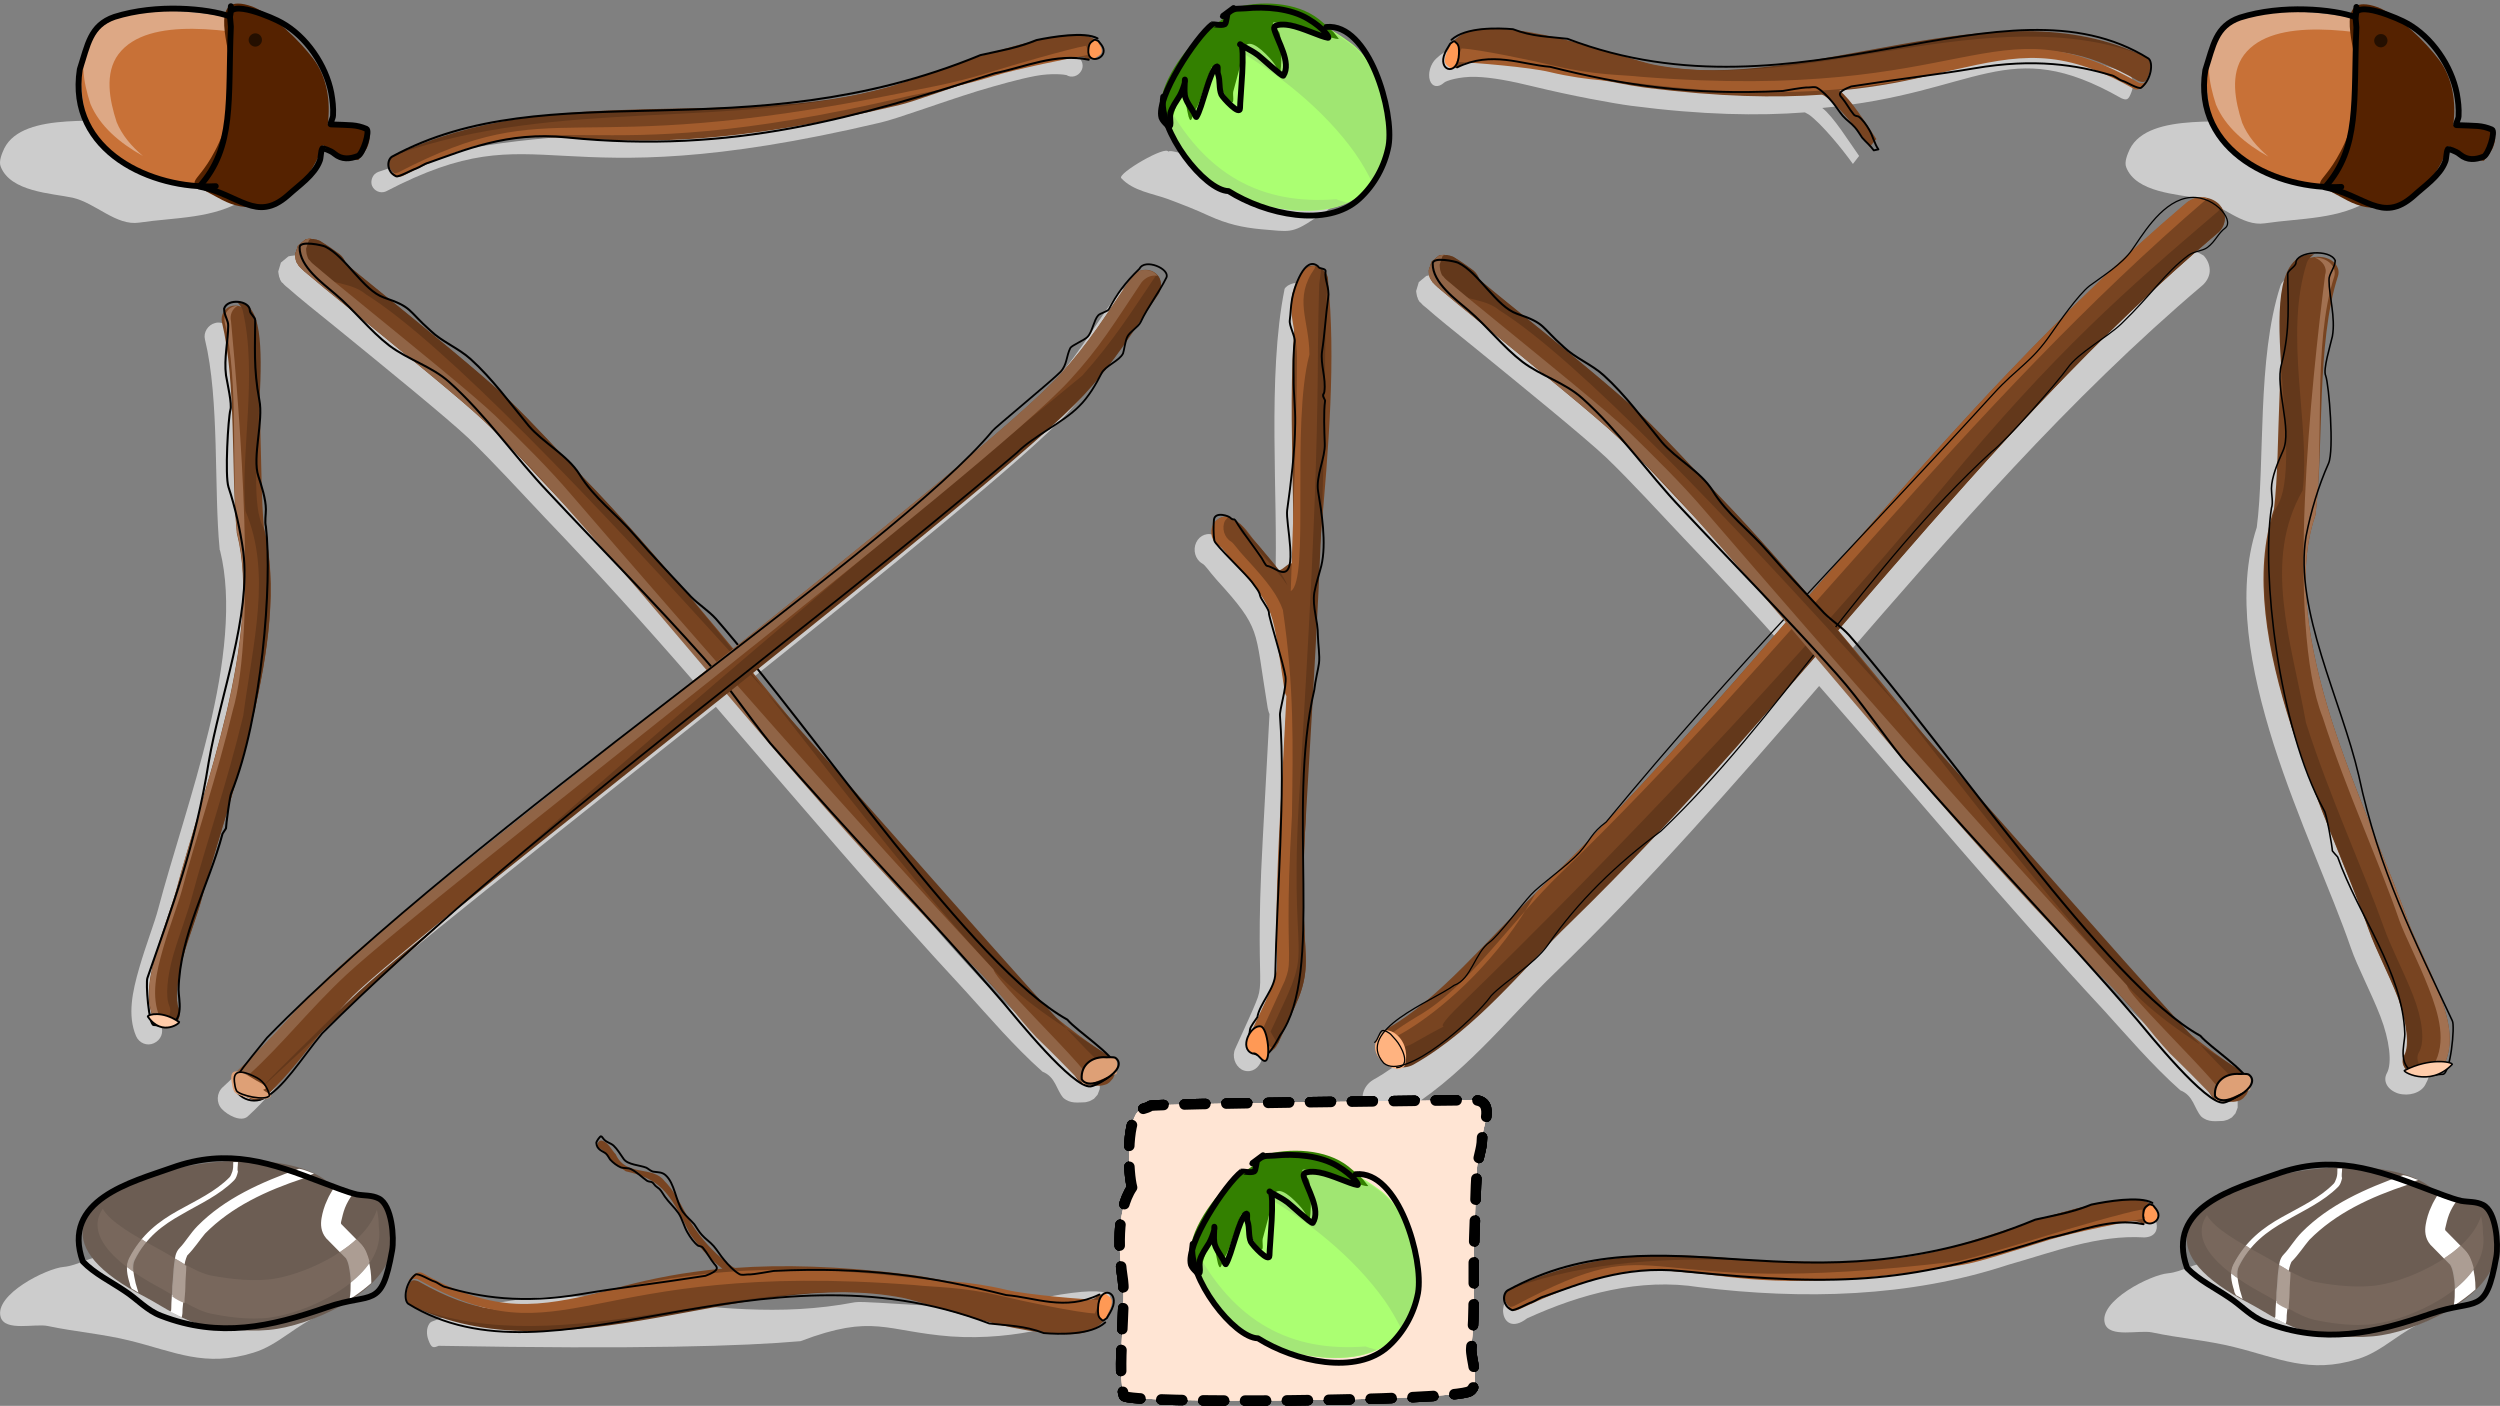 <svg id="svg1552" width="562.67" height="316.41" version="1.1" viewBox="0 0 562.67 316.41" xmlns="http://www.w3.org/2000/svg">
	<rect x="0" y="0" width="562.67" height="316.41" fill="#808080" stroke="none"/>
	<style id="style2" type="text/css">.st0{fill:#E6E6E6;}
	.st1{fill:#AA0000;}
	.st2{fill:#BF0000;}
	.st3{fill:#8E0000;}
	.st4{fill:none;stroke:#FF9B00;stroke-width:1.035;stroke-linecap:round;stroke-linejoin:round;stroke-miterlimit:11.339;}
	.st5{fill:none;stroke:#000000;stroke-width:1.318;stroke-linecap:round;stroke-linejoin:round;stroke-miterlimit:11.339;}
	.st6{fill:#008000;}
	.st7{fill:#ABFF72;}
	.st8{fill:#A4E778;}
	.st9{fill:#A0E672;}
	.st10{fill:#338000;}
	.st11{fill:none;stroke:#000000;stroke-width:1.318;stroke-linecap:round;stroke-linejoin:round;stroke-miterlimit:8.636;}
	.st12{fill:#C87137;}
	.st13{fill:#DDA885;}
	.st14{fill:#552200;}
	.st15{fill:#240F00;}
	.st16{fill-rule:evenodd;clip-rule:evenodd;fill:#6C5D53;}
	.st17{fill:#FFFFFF;}
	.st18{fill-rule:evenodd;clip-rule:evenodd;fill:#7E6C61;fill-opacity:0.686;}
	.st19{fill-rule:evenodd;clip-rule:evenodd;fill:#AC9D93;fill-opacity:0.991;}
	.st20{fill-rule:evenodd;clip-rule:evenodd;fill:#FFFFFF;}
	.st21{fill-rule:evenodd;clip-rule:evenodd;fill:#F6F6F6;}
	.st22{fill-rule:evenodd;clip-rule:evenodd;fill:#C5C5C5;fill-opacity:0.991;}
	.st23{fill:#63381B;}
	.st24{fill:#784421;}
	.st25{fill:#FF9955;}
	.st26{fill:#A25C2D;}
	.st27{fill:none;stroke:#000000;stroke-width:1.318;stroke-linecap:round;stroke-linejoin:round;stroke-miterlimit:10.257;}
	.st28{fill:none;stroke:#000000;stroke-width:0.43;stroke-linecap:round;stroke-linejoin:round;}
	.st29{fill:#906446;}
	.st30{fill:none;stroke:#000000;stroke-width:1.318;stroke-linecap:round;stroke-linejoin:round;stroke-miterlimit:13.459;}
	.st31{fill:#DEA076;}
	.st32{fill:#A27151;}
	.st33{fill:#FFCCAA;}
	.st34{fill:#FFB380;}
	.st35{fill:none;stroke:#000000;stroke-width:0.289;stroke-linecap:round;stroke-linejoin:round;}
	.st36{fill:none;stroke:#000000;stroke-width:0.429;stroke-linecap:round;stroke-linejoin:round;}
	.st37{fill:none;stroke:#000000;stroke-width:0.409;stroke-linecap:round;stroke-linejoin:round;}
	.st38{fill:none;stroke:#000000;stroke-width:0.373;stroke-linecap:round;stroke-linejoin:round;}
	.st39{fill:none;stroke:#000000;stroke-width:0.353;stroke-linecap:round;stroke-linejoin:round;}
	.st40{fill:none;stroke:#000000;stroke-width:0.535;stroke-linecap:round;stroke-linejoin:round;}</style>
	<g id="g1481" class="csvg-ignore" transform="translate(-262.47,-122.63)">
		<path id="path1233" transform="translate(20.997,75.826)" d="m470.7 340.1c-9.2 2.2-33.9-0.7-36.8-0.2-34.4 6.6-60.5-9.1-95.1 4.3-0.3 0.1-0.6 0.3-0.8 0.7-0.5 0.8-0.6 2.2-0.1 3.5 0.7 1.9 1.1 1.8 2.3 1.3 45.026 0.822 68.875 0.072 81.442-1.043 16.479-6.258 19.029-2.204 33.875-1.062 29.734 2.072 55.261-16.97 15.182-7.495z" style="fill:#ccc"/>
		<path id="path1231" transform="translate(20.997,75.826)" d="m290.7 119.4c-0.3 0-0.5 0-0.8 0.1-1.6 0.4-2.7 2.1-2.3 3.7 3.3 13.5 2 33.8 3.3 47.1 0 0.2 0 0.3 0.1 0.4 2.8 11.2 1 25.8-2.5 40.3s-8.4 28.9-11.4 40.3c-0.8 3.1-2.8 8.2-4.3 13.4s-2.7 10.6-0.7 15.3c0.7 1.6 2.5 2.3 4 1.6 1.6-0.7 2.3-2.5 1.6-4-0.8-1.9-0.4-6.5 1-11.2 1.3-4.8 3.3-9.7 4.3-13.5 2.9-11 7.9-25.5 11.4-40.4 3.5-14.8 5.7-30 2.5-42.9-1.2-12.8 0-33.4-3.4-47.9-0.1-0.6-0.4-1.1-0.9-1.5-0.4-0.5-1.2-0.8-1.9-0.8z" style="fill:#ccc"/>
		<path id="path1229" transform="translate(20.997,75.826)" d="m533.2 110.5c-0.9 0-1.5 0.4-1.9 0.6-0.4 0.3-0.6 0.5-0.7 0.7-4 19.8-1.4 47-2.1 65.9-0.6-1.2-2.9 2.3-3.7 1.2-1.6-2.2-2.3-3.6-5-6.6-1.1-1.2-2.1-3.4-4.8-4.9-1.6-0.9-3.5-0.2-4.3 1.5s-0.2 3.8 1.3 4.7c0.8 0.4 1.5 1.7 3.3 3.7 5.2 5.7 7.2 8.4 8.4 11.7s1.6 8.1 3.1 17.2c0.1 0.4 0.2 0.9 0.4 1.3-0.5 9.2-1 18.5-1.5 27.8-1.2 21.5-0.5 29-0.6 32.7-0.1 1.8-0.2 2.6-1 4.5-0.8 2-2.2 5-4.6 10.3-0.8 1.7-0.1 3.8 1.4 4.7 1.6 0.9 3.5 0.2 4.3-1.6 2.4-5.2 3.8-8.2 4.8-10.6 1-2.5 1.4-4.6 1.5-7 0.2-4.8-1.2-12.2 0-33.4-1.5-41.1 8.5-85.8 5-121 0-0.3-0.1-0.7-0.4-1.3-0.1-0.2-0.2-0.3-0.4-0.5-0.5-0.6-1.2-1.2-2.1-1.3-0.1-0.3-0.3-0.3-0.4-0.3z" style="fill:#ccc"/>
		<path id="path1227" transform="translate(20.997,75.826)" d="m759.2 108.5c-1.2 0-2.3 0.4-3.2 1-0.6 0.5-1.1 1-1.3 1.7-5.3 16.4-3.4 39.8-5.3 54.3-4.8 14.7-1.5 32 3.8 48.8 5.4 16.9 13.1 33.4 17.4 45.9 1.5 4.3 4.5 9.9 6.6 15.3s2.7 10.6 1.5 12.8c-1 1.8 0.1 3.8 2.5 4.6 2.4 0.7 5.1-0.1 6.1-1.9 3-5.4 1.1-11.5-1.1-17.4s-5.3-11.7-6.5-15.2c-4.5-12.9-12.1-29.3-17.4-45.8s-8.1-33-3.8-45.8c0.1-0.2 0.1-0.3 0.1-0.5 2-15.2 0.1-38.2 5.1-53.5 0.6-1.9-0.9-3.8-3.5-4.2-0.2-0.1-0.6-0.2-1-0.1z" style="fill:#ccc"/>
		<path id="path1225" transform="translate(20.997,75.826)" d="m307.7 104.3c-0.3 0-1.3 0.2-1.3 0.2l-1.7 1.4-0.6 2s0.1 0.9 0.2 1.2 0.2 0.4 0.2 0.6c0.3 0.6 0.4 0.7 0.6 0.8 0.5 0.6 0.8 0.8 1.3 1.2 2 1.8 6.2 5.2 11.3 9.3 10.3 8.4 24.2 19.7 29.2 24.4 5.9 5.7 11.5 11.9 17.3 18 11.6 12.1 22.8 24.5 33.8 37.2-36.6 29.2-74 58.6-84.3 68.2-8.1 7.5-14.6 15.9-22.1 22.7-1.4 1.3-1.5 3.5-0.2 4.9s4.3 3 5.8 1.7c8.2-7.4 13.9-17.4 21.4-24.3 10.3-9.5 47.5-38.8 84-67.9 18.6 21.5 37 43.3 56.4 64.2 5 5.5 10.7 12.2 17.1 17.9 3 1.2 3.1 4.1 4.7 5.9 1.6 1.4 3.4 1 4.7 1 0.2 0 0.4 0 1-0.2 0.1 0 0.3-0.1 0.5-0.2s0.7-0.4 0.7-0.4l0.8-0.9 0.5-1.3v-1.3s-0.2-0.7-0.3-0.9c-0.2-0.5-0.5-0.7-0.6-0.9-0.3-0.4-0.5-0.5-0.7-0.6-8.1-5.3-18.2-13.5-25.5-21.4-19.1-20.7-36.5-42.9-54.3-64.8 33.5-26.8 65.5-52.8 74.2-62.3 7.2-7.9 11-14.2 16.9-22.8 0.6-0.9 0.8-2.1 0.3-3.2-0.3-0.6-0.7-1.2-1.3-1.6-1.6-1.1-3.8-0.6-4.9 1-6 8.8-9.4 14.6-16.2 22.1-8.6 9.4-40.1 35-73.3 61.5-10.8-13.1-21.8-25.9-33.6-38.2-5.7-6-11.4-12.3-17.6-18.2-5.6-5.4-19.4-16.5-29.6-24.8-3.1-2.5-4.6-3.8-6.7-5.6-0.2-0.8-0.7-1.5-1.4-2-2.3-1.6-3.3-2.4-4.4-3-0.1-0.1-0.3-0.1-0.6-0.3-0.1-0.1-0.3-0.1-0.7-0.2-0.5-0.1-0.7-0.1-1-0.1z" style="fill:#ccc"/>
		<path id="path1223" transform="translate(20.997,75.826)" d="m733.5 103.1c-1.3 0-2.6 0.4-3.5 1.3-30.3 25.7-56 55-81.3 84.3-7.5-8.8-15.1-17.4-23.2-25.8-5.7-6-11.4-12.3-17.6-18.2-5.6-5.4-19.4-16.5-29.6-24.8-3.1-2.5-4.6-3.8-6.7-5.6-0.2-0.8-0.7-1.5-1.4-2-2.3-1.6-3.3-2.4-4.4-3-0.1-0.1-0.3-0.1-0.6-0.3-0.1-0.1-0.3-0.1-0.7-0.2-0.2 0-0.4-0.1-0.7-0.1s-1.3 0.2-1.3 0.2l-1.7 1.4-0.6 2s0.1 0.9 0.2 1.2 0.2 0.4 0.2 0.6c0.3 0.6 0.4 0.7 0.6 0.8 0.5 0.6 0.8 0.8 1.3 1.2 2 1.8 6.2 5.2 11.3 9.3 10.3 8.4 24.2 19.7 29.2 24.4 5.9 5.7 11.5 11.9 17.3 18 8.1 8.5 16.1 17.1 23.9 25.9-19.5 22.6-39 45.1-60.4 65.8-10.9 10.6-21.7 23.9-33.2 30.3-2.4 1.4-3.2 4.3-1.7 6.5s4.7 2.9 7.1 1.5c14.2-8 25-22 35.3-31.9 21.3-20.6 40.6-42.7 59.6-64.7 21.3 24.3 42.1 49.3 64.2 73.1 5 5.5 10.7 12.2 17.1 17.9 3 1.2 3.1 4.1 4.7 5.9 1.6 1.4 3.4 1 4.7 1 0.2 0 0.4 0 1-0.2 0.1 0 0.3-0.1 0.5-0.2s0.7-0.4 0.7-0.4l0.8-0.9 0.5-1.3v-1.3s-0.2-0.7-0.3-0.9c-0.2-0.5-0.5-0.7-0.6-0.9-0.3-0.4-0.5-0.5-0.7-0.6-8.1-5.3-18.2-13.5-25.5-21.4-22.1-23.9-41.7-49.8-62.6-74.8 25.9-29.9 51.6-59.6 81.8-85.2 0.9-0.8 1.5-1.9 1.6-3 0.1-1.3-0.4-2.7-1.4-3.7-1.1-0.7-2.4-1.2-3.9-1.2z" style="fill:#ccc"/>
		<path id="path1221" transform="translate(20.997,75.826)" d="m479.4 58.5c-1.7 0-3.6 0.3-5.6 0.7-4.1 0.7-8.9 2-13.6 3.5-9.5 3-19.3 6.6-22.3 7.5-35.4 9.9-74.6 2.3-111.3 15.3-0.3 0.1-0.6 0.3-0.9 0.6-0.6 0.7-0.8 1.7-0.5 2.5 0.5 1.2 1.9 1.8 3.1 1.3 36.1-18.8 34.7 2.6 111.3-15.5 3.9-0.9 12.6-4.2 21.9-7.1 4.7-1.4 9.3-2.7 13-3.4s6.7-0.3 7-0.2c1.1 0.7 2.6 0.3 3.3-0.9 0.7-1.1 0.3-2.6-0.9-3.3-1.3-0.7-2.8-1-4.5-1z" style="fill:#ccc"/>
		<path id="path2809-7" transform="translate(20.997,75.826)" d="m572.3 57.1c-2.8 0.1-5.2 0.6-7.6 2.9-1.3 1.2-1.9 3.4-1.4 4.9s1.9 1.7 3.2 0.5c0.4-0.4 3.4-1.4 7.1-1.3s8.2 1 12.7 2.1c9 2.2 18.4 3.9 22.2 4.4 16.1 2.1 28.8 2.3 39.2 1.5 0.3 0.2 0.6 0.3 0.9 0.5 2.7 1.9 7.5 7.7 9.9 11.1l1.4-1.8c-2.2-3.1-5.8-8.9-8.3-10.8 35.5-3.3 41.5-16.9 67.3-2.2 1.2 0.5 1.6 0.5 2.3-1.4 0.5-1.3 0.4-2.7-0.1-3.5-0.2-0.3-0.5-0.5-0.8-0.7-34.6-13.4-76.1 8.5-110.5 1.9-2.9-0.6-12.2-3.8-21.4-6-4.6-1.1-9.2-2-13.3-2.1z" style="fill:#ccc"/>
		<path id="path2719-4" class="st0" d="m808.61 419.91c-5.6 2-9.8 6.9-15.5 8.6-10.9 3.4-17.7-0.2-27.8-2.7-6-1.5-12.4-2-18.5-3.3-2.9-0.6-9.6 1.3-10.6-2-1.5-5.1 10.4-11 14.2-11.3 3.2-0.3 6-2.4 9.4-2.5 16.7-0.6 34.3 5.4 48.8 13.2z" style="fill:#ccc"/>
		<path id="path5266-2" class="st16" d="m824.27 401.7c1.902 11.582-16.273 19.946-25.783 21.448-5.072 0.858-11.835 0.214-16.695-0.858-4.438-0.858-8.876-4.075-12.891-6.22-44.169-22.52 27.051-40.107 41.633-25.308 4.861 4.933 13.737-1.501 13.737 10.938z" style="stroke-width:2.129"/>
		<path id="path5264-6" class="st17" d="m811.16 391.41c-0.423 0.858-1.057 1.716-1.479 2.788-0.634 1.287-1.057 2.788-1.268 4.075-0.211 1.287-0.211 3.003 1.057 4.504 1.268 1.287 2.959 3.003 4.438 4.504 0 0 0.423 0.643 0.634 1.716 0.211 1.072 0.423 2.359 0.423 3.646s0 2.574-0.211 3.646v0.214c1.691-1.072 3.381-2.359 4.861-3.646v-0.429c0-1.501-0.211-3.217-0.634-4.718s-0.845-2.788-1.902-3.861c-1.691-1.716-3.17-3.217-4.438-4.504 0.423 0.429 0 0.214 0.211-0.429 0.211-0.858 0.423-1.93 0.845-3.003s1.057-2.145 1.691-3.003c-1.479-0.214-2.959-0.429-4.227-1.501zm-7.819-4.29c-8.453 3.003-16.695 6.649-22.824 12.869-1.691 1.716-2.747 3.646-4.015 4.933-1.057 1.072-1.057 2.359-1.268 3.646-0.211 1.501-0.211 3.217-0.423 4.933 0 1.716-0.211 3.432-0.211 4.933 0 0.429 0 0.643-0.211 0.858 0.845 0.429 1.691 0.858 2.536 1.287 0.211-0.643 0.211-1.287 0.211-1.93 0.211-1.501 0.211-3.432 0.211-5.147s0.211-3.432 0.211-4.718c0.211-1.287 0.634-2.145 0.634-2.145 1.691-1.716 2.747-3.432 4.015-4.933 5.917-6.005 13.737-9.652 22.19-12.44 1.057-0.429 1.691-0.858 2.325-1.072-0.845-0.214-1.902-0.858-3.381-1.072zm-13.737-1.501h-1.057c0 0.858 0 1.501-0.211 2.145-0.211 0.643-0.423 1.072-0.634 1.287-3.17 3.217-7.397 5.147-11.623 7.507-4.227 2.359-8.242 5.362-10.989 10.724-0.845 1.716-0.423 3.861 0.211 5.791 0 0.429 0.211 0.643 0.423 1.072 0.423 0.214 0.845 0.429 1.479 0.858-0.211-0.643-0.423-1.501-0.634-2.145-0.423-1.93-0.845-3.861-0.211-5.147 2.536-5.147 6.34-7.936 10.567-10.295 4.015-2.359 8.453-4.29 11.835-7.721 0.423-0.429 0.634-1.072 0.845-1.93-0.211-0.429 0-1.287 0-2.145z" style="stroke-width:2.129"/>
		<path id="path5266-8-0-2" class="st18" d="m794.68 420.79c-3.804 0.214-8.031-0.429-11.201-1.072-3.804-0.858-7.819-3.861-11.412-5.791-12.469-6.649-16.273-12.869-12.891-17.802 1.691 3.003 6.974 6.005 12.891 9.223 3.593 1.93 7.608 4.933 11.412 5.791 4.438 0.858 10.355 1.501 14.793 0.643 7.185-1.287 19.865-7.078 22.613-15.442 0.211 1.072 0.423 2.145 0.423 3.861 1.691 10.938-14.582 18.66-23.036 20.161-1.268 0.214-2.325 0.429-3.593 0.429z" style="stroke-width:2.129"/>
		<path id="path5266-8-0-8-6" class="st19" d="m816.24 402.99c-1.057 1.072-2.325 1.93-3.593 2.788 0.634 0.643 1.057 1.072 1.479 1.501 0 0 0.423 0.643 0.634 1.716 0.211 0.858 0.423 2.145 0.423 3.432 1.479-1.287 2.959-2.574 4.015-4.29v-0.214c-0.423-1.501-0.845-2.788-1.902-3.861-0.423-0.429-0.634-0.643-1.057-1.072zm-48.184 0c-1.057 1.287-2.113 2.788-2.959 4.504-0.211 0.643-0.423 1.072-0.423 1.716 0.423 0.214 0.845 0.643 1.057 0.858 0-0.858 0-1.501 0.211-2.145 0.845-1.716 1.902-3.003 2.959-4.29-0.211-0.214-0.634-0.429-0.845-0.643zm7.608 4.504c0 0.429-0.211 0.858-0.211 1.287-0.211 1.501-0.211 3.217-0.423 4.933 0 0.858 0 1.501-0.211 2.145 0.845 0.643 1.691 1.072 2.747 1.501 0-1.287 0.211-2.359 0.211-3.646 0-1.716 0.211-3.432 0.211-4.718-0.845-0.643-1.479-1.072-2.325-1.501z" style="stroke-width:2.129"/>
		<path id="path2703-6" class="st5" d="m774.71 386.91c12.8-4.6 22.4-1.1 33.9 3.3 2.5 0.9 5.3 2.1 7.8 2.7 1.7 0.3 3.3 0.1 4.9 0.9 3 1.5 3.5 8.9 3 11.7-2.4 13.5-4.4 9.2-14.7 12.8-12.7 4.4-24.1 7-37.3 1.9-3.2-1.2-5.4-3.8-8.2-5.6-3.1-2.1-6.8-3.9-9.4-6.6-5-13.9 11-17.9 20-21.1z"/>
		<path id="path2719" class="st0" d="m335.02 418.47c-5.6 2-9.8 6.9-15.5 8.6-10.9 3.4-17.7-0.2-27.8-2.7-6-1.5-12.4-2-18.5-3.3-2.9-0.6-9.6 1.3-10.6-2-1.5-5.1 10.4-11 14.2-11.3 3.2-0.3 6-2.4 9.4-2.5 16.7-0.6 34.3 5.4 48.8 13.2z" style="fill:#ccc"/>
		<path id="path5266" class="st16" d="m350.68 400.26c1.902 11.582-16.273 19.946-25.783 21.448-5.072 0.858-11.835 0.214-16.695-0.858-4.438-0.858-8.876-4.075-12.891-6.22-44.169-22.52 27.051-40.107 41.633-25.308 4.861 4.933 13.737-1.501 13.737 10.938z" style="stroke-width:2.129"/>
		<path id="path5264" class="st17" d="m337.58 389.97c-0.423 0.858-1.057 1.716-1.479 2.788-0.634 1.287-1.057 2.788-1.268 4.075-0.211 1.287-0.211 3.003 1.057 4.504 1.268 1.287 2.959 3.003 4.438 4.504 0 0 0.423 0.643 0.634 1.716 0.211 1.072 0.423 2.359 0.423 3.646s0 2.574-0.211 3.646v0.214c1.691-1.072 3.381-2.359 4.861-3.646v-0.429c0-1.501-0.211-3.217-0.634-4.718s-0.845-2.788-1.902-3.861c-1.691-1.716-3.17-3.217-4.438-4.504 0.423 0.429 0 0.214 0.211-0.429 0.211-0.858 0.423-1.93 0.845-3.003s1.057-2.145 1.691-3.003c-1.479-0.214-2.959-0.429-4.227-1.501zm-7.819-4.29c-8.453 3.003-16.695 6.649-22.824 12.869-1.691 1.716-2.747 3.646-4.015 4.933-1.057 1.072-1.057 2.359-1.268 3.646-0.211 1.501-0.211 3.217-0.423 4.933 0 1.716-0.211 3.432-0.211 4.933 0 0.429 0 0.643-0.211 0.858 0.845 0.429 1.691 0.858 2.536 1.287 0.211-0.643 0.211-1.287 0.211-1.93 0.211-1.501 0.211-3.432 0.211-5.147s0.211-3.432 0.211-4.718c0.211-1.287 0.634-2.145 0.634-2.145 1.691-1.716 2.747-3.432 4.015-4.933 5.917-6.005 13.737-9.652 22.19-12.44 1.057-0.429 1.691-0.858 2.325-1.072-0.845-0.214-1.902-0.858-3.381-1.072zm-13.737-1.501h-1.057c0 0.858 0 1.501-0.211 2.145-0.211 0.643-0.423 1.072-0.634 1.287-3.17 3.217-7.397 5.147-11.623 7.507-4.227 2.359-8.242 5.362-10.989 10.724-0.845 1.716-0.423 3.861 0.211 5.791 0 0.429 0.211 0.643 0.423 1.072 0.423 0.214 0.845 0.429 1.479 0.858-0.211-0.643-0.423-1.501-0.634-2.145-0.423-1.93-0.845-3.861-0.211-5.147 2.536-5.147 6.34-7.936 10.567-10.295 4.015-2.359 8.453-4.29 11.835-7.721 0.423-0.429 0.634-1.072 0.845-1.93-0.211-0.429 0-1.287 0-2.145z" style="stroke-width:2.129"/>
		<path id="path5266-8-0" class="st18" d="m321.1 419.35c-3.804 0.214-8.031-0.429-11.201-1.072-3.804-0.858-7.819-3.861-11.412-5.791-12.469-6.649-16.273-12.869-12.891-17.802 1.691 3.003 6.974 6.005 12.891 9.223 3.593 1.93 7.608 4.933 11.412 5.791 4.438 0.858 10.355 1.501 14.793 0.643 7.185-1.287 19.865-7.078 22.613-15.442 0.211 1.072 0.423 2.145 0.423 3.861 1.691 10.938-14.582 18.66-23.036 20.161-1.268 0.214-2.325 0.429-3.593 0.429z" style="stroke-width:2.129"/>
		<path id="path5266-8-0-8" class="st19" d="m342.65 401.55c-1.057 1.072-2.325 1.93-3.593 2.788 0.634 0.643 1.057 1.072 1.479 1.501 0 0 0.423 0.643 0.634 1.716 0.211 0.858 0.423 2.145 0.423 3.432 1.479-1.287 2.959-2.574 4.015-4.29v-0.214c-0.423-1.501-0.845-2.788-1.902-3.861-0.423-0.429-0.634-0.643-1.057-1.072zm-48.184 0c-1.057 1.287-2.113 2.788-2.959 4.504-0.211 0.643-0.423 1.072-0.423 1.716 0.423 0.214 0.845 0.643 1.057 0.858 0-0.858 0-1.501 0.211-2.145 0.845-1.716 1.902-3.003 2.959-4.29-0.211-0.214-0.634-0.429-0.845-0.643zm7.608 4.504c0 0.429-0.211 0.858-0.211 1.287-0.211 1.501-0.211 3.217-0.423 4.933 0 0.858 0 1.501-0.211 2.145 0.845 0.643 1.691 1.072 2.747 1.501 0-1.287 0.211-2.359 0.211-3.646 0-1.716 0.211-3.432 0.211-4.718-0.845-0.643-1.479-1.072-2.325-1.501z" style="stroke-width:2.129"/>
		<path id="path2703" class="st5" d="m301.12 385.47c12.8-4.6 22.4-1.1 33.9 3.3 2.5 0.9 5.3 2.1 7.8 2.7 1.7 0.3 3.3 0.1 4.9 0.9 3 1.5 3.5 8.9 3 11.7-2.4 13.5-4.4 9.2-14.7 12.8-12.7 4.4-24.1 7-37.3 1.9-3.2-1.2-5.4-3.8-8.2-5.6-3.1-2.1-6.8-3.9-9.4-6.6-5-13.9 11-17.9 20-21.1z"/>
		<path id="path2380" class="st0" d="m514.83 162.73c2.7 2.9 6.9 3.4 10.5 4.7 3.2 1.2 6.3 2.4 9.3 3.8 4 1.8 7.4 2.6 11.7 3 6.3 0.5 6.8 1.1 12-2.4 1.4-0.9 5.7-3 4.2-5.3-1.5-2.4-5.3-2.9-7.7-3.3-4.1-0.7-8.2-2.6-12.2-3.6-2.7-0.7-5.5-0.3-8.2-0.8-2-0.4-9.1-2.9-9-2-0.3-1.7-11.6 4.9-10.6 5.9z" style="fill:#ccc"/>
		<path id="path2306" class="st7" d="m551.84 125.35c5.255 0.99 10.435 3.808 14.7 7.007 4.037 2.97 6.322 8.454 7.845 13.101 1.599 4.951 0.533 9.216-0.914 14.014-5.179 16.909-31.913 10.587-41.663 1.904-2.209-1.98-3.732-5.941-5.103-8.607-1.752-3.275-3.808-7.921-1.295-11.196" style="stroke-width:.762"/>
		<path id="path2306-7" class="st8" d="m524.27 144.39c-0.305 2.818 1.143 5.941 2.361 8.302 1.447 2.666 2.894 6.626 5.103 8.607 7.236 6.474 23.764 11.577 33.97 6.931-1.219-0.305-2.209-0.609-2.514-0.762-16.452 1.295-29.705-5.103-38.921-23.078z" style="stroke-width:.762"/>
		<path id="path2306-8" class="st9" d="m551.69 125.58-12.187 7.464c10.435 5.865 21.022 14.319 27.953 24.068 1.447 2.057 2.742 4.341 3.885 6.626 0.838-1.219 1.447-2.514 1.98-4.113 1.447-4.722 2.514-9.064 0.914-14.014-1.447-4.646-3.808-10.13-7.845-13.101-4.189-3.123-9.445-5.941-14.7-6.931z" style="stroke-width:.762"/>
		<path id="path2308" class="st10" d="m540.11 124.44c5.941-1.752 14.167-1.447 19.194 2.514 1.143 0.914 2.285 1.904 3.351 2.97l1.143 1.447c-1.371 0.381-9.064-3.656-11.73-3.656-0.076 0-2.97-0.152-3.047 0-0.381 0.762 0.99 1.447 1.371 2.209 0.533 0.99 0.685 8.226 0.076 9.445-0.076 0.152-0.457-1.066-0.457-1.066-0.457-1.066-1.066-1.828-1.904-2.742-2.133-2.285-5.332-5.027-5.941-1.066-0.457 2.97-1.371 5.789-2.133 8.759-0.152 0.762 0.305 2.742-0.381 2.361-1.447-0.914-2.894-4.037-3.275-5.636-0.381-1.523-1.143-2.361-1.143-2.285-0.685 1.371-1.066 3.123-1.676 4.57-0.457 1.143-0.762 2.285-1.219 3.428-0.381 1.066-0.609 1.219-1.066 2.133-0.457 0.838-0.685 2.97-1.295 1.066-0.152-0.457-1.371-6.855-1.371-6.855-0.305 0-2.742 9.673-3.123 9.064-0.533-0.838-1.523-2.133-1.676-3.199-0.99-6.017 5.56-14.624 9.825-18.127 2.209-1.752 4.875-2.97 6.474-5.332z" style="stroke-width:.762"/>
		<path id="path2354" class="st11" d="m540.11 124.44c-0.762 0.609-1.599 1.143-2.361 1.752-0.381 0.305 0.914-0.457 1.295-0.762 1.371-1.143 2.133-0.762 3.732-0.914 4.57-0.457 10.13 0 14.091 2.361 3.504 2.057 5.027 4.341 4.494 4.265-1.599-0.229-5.712-2.285-8.531-2.818-0.609-0.152-3.884-0.533-3.58 0.838 0.685 2.666 3.961 7.54 2.057 10.511-0.229 0.305-5.255-4.341-5.712-4.646-1.295-0.914-1.295-0.838-2.894-1.752-0.381-0.229-1.523-0.762-1.066-0.685 1.219 0.305-0.076 12.263-0.076 14.395 0 1.828-3.808-2.285-4.189-3.047-0.609-1.371-0.229-3.123-0.762-4.646-0.228-0.533 0.152-1.98-0.305-1.676-1.523 0.762-3.275 9.445-4.57 11.349-0.076 0.152-0.457-0.762-0.533-0.914-0.609-1.143-1.904-2.666-2.057-4.037-0.152-1.143 0-2.285 0-3.428 0-0.229 0.076 0.381 0 0.609-0.229 0.914-0.685 2.133-1.143 2.97-0.685 1.143-1.828 2.666-2.133 3.961-0.228 0.99 0.609 4.037-0.838 2.514-0.457-0.457-0.914-0.914-1.143-1.523-1.295-4.494 7.769-18.204 11.425-21.022 0.076-0.076 2.133 0.381 2.818 0 0.381-0.152 0.457-2.285 0.762-2.59 0.305-0.229 0.762-0.609 1.219-1.066"/>
		<path id="path2370" class="st11" d="m560.98 128.7c9.597-0.914 15.309 19.118 14.014 26.734-0.838 4.494-3.199 8.835-6.626 11.958-7.236 6.626-21.022 3.504-29.4-1.752-5.332-0.076-15.919-13.558-14.7-21.25"/>
		<path id="path2436-7" class="st0" d="m796.12 167.49c-7 4.6-15.9 4.2-23.9 5.4-5.2 0.8-9.8-4.4-15-5.6-4.7-1-14-1.3-16.2-7-0.5-1.2 0.3-3 0.8-4.1 4.3-8.6 22.8-5.4 31.1-6.5 1.3-0.2 2.6-0.2 3.8 0 4.5 0.7 10.1 6.5 13.6 9.3 3.3 2.7 6.9 4.2 5.8 8.5z" style="fill:#ccc"/>
		<path id="path2400-2" class="st12" d="m789.52 164.69c-10.2-1-21.2-1.8-27.9-11.8-2.5-4.5-3.5-15.7-1.2-20.5 5.5-11.2 21.2-5.7 32.2-5.9 4.1 4.3 7.9 9.1 9.2 15 2 8.6 0.2 25.5-12.3 23.2z"/>
		<path id="path2400-5-6" class="st13" d="m802.92 128.59c0.7 1.1 1.4 2.2 2 3.3-11.7-2.2-30.7-5.8-37.4 3.1-3.2 4.3-2 10.4-0.4 15.3 1.2 2.9 3.3 5.4 5.9 7.6-5.2-2.9-9.7-6.7-11.8-11.7-1.6-4.9-2.8-11 0.4-15.3 7.5-9.9 30.4-4.2 41.3-2.3z"/>
		<path id="path2396-7" class="st14" d="m794.42 123.59c0.9 0 1.9 0.2 3.3 0.7 4.7 1.9 10.7 7.8 13.7 11.8s3.9 9.4 3.2 14.7l2.2-0.4c4.3 1 8.5 0.3 6.9 5-0.4 1.3-1.4 2.3-2.2 3.4-1.3 0.1-6.4-1.8-7.3-2.7-1.2-1 0.5-0.1-0.7-0.6-2.3 7-7.6 12.9-14.8 13.8-3.6 0.5-6.3-0.6-8.8-2-8.4-4.6-5.3-1.7-0.7-10.5 2.6-4.8 3.9-10.8 3.8-16.8-0.1-5.2-4.6-16.4 1.4-16.4z"/>
		<path id="path2416-3" class="st15" d="m798.32 130.29c-0.8 0-1.5 0.7-1.5 1.5s0.7 1.5 1.5 1.5 1.5-0.7 1.5-1.5-0.6-1.5-1.5-1.5z"/>
		<path id="path2418-6" class="st5" d="m792.62 126.49c-5-1.8-16.5-2.9-26 0.1-5.5 1.9-6 6.3-7.8 11.8-2.9 18.6 16.5 27.1 30.6 26.3"/>
		<path id="path2434-5" class="st5" d="m792.62 126.49c0.1-0.8 0.1-1.5 0.2-2.3v1.1c-0.3 2.7-0.3-0.7 0 3.5-0.7 16.5 0.9 27.1-7.1 36 9 1.7 12.8 8.2 19.9 2 2.5-2.3 6-4.6 7.2-7.8 0.3-0.7 0.2-2.2 0.6-2.8 0-0.1 1.8 0.4 2.7 1.2 1.7 1.4 3.5 1.2 5.3 0.5 1.1-0.4 2.8-5.7 1.9-6.1-2.4-1-3.5-0.8-8-1-0.3 0 0.5-1.4 0.5-2 0.1-1.8-0.1-3.4-0.4-5.1-1.2-6.2-5.6-12.7-11.2-15.8-1.5-0.9-12.2-5.7-11.6-1.4z"/>
		<path id="path2436-7-1" class="st0" d="m317.73 167.33c-7 4.6-15.9 4.2-23.9 5.4-5.2 0.8-9.8-4.4-15-5.6-4.7-1-14-1.3-16.2-7-0.5-1.2 0.3-3 0.8-4.1 4.3-8.6 22.8-5.4 31.1-6.5 1.3-0.2 2.6-0.2 3.8 0 4.5 0.7 10.1 6.5 13.6 9.3 3.3 2.7 6.9 4.2 5.8 8.5z" style="fill:#ccc"/>
		<path id="path2400-2-2" class="st12" d="m311.13 164.53c-10.2-1-21.2-1.8-27.9-11.8-2.5-4.5-3.5-15.7-1.2-20.5 5.5-11.2 21.2-5.7 32.2-5.9 4.1 4.3 7.9 9.1 9.2 15 2 8.6 0.2 25.5-12.3 23.2z"/>
		<path id="path2400-5-6-3" class="st13" d="m324.53 128.43c0.7 1.1 1.4 2.2 2 3.3-11.7-2.2-30.7-5.8-37.4 3.1-3.2 4.3-2 10.4-0.4 15.3 1.2 2.9 3.3 5.4 5.9 7.6-5.2-2.9-9.7-6.7-11.8-11.7-1.6-4.9-2.8-11 0.4-15.3 7.5-9.9 30.4-4.2 41.3-2.3z"/>
		<path id="path2396-7-8" class="st14" d="m316.03 123.43c0.9 0 1.9 0.2 3.3 0.7 4.7 1.9 10.7 7.8 13.7 11.8s3.9 9.4 3.2 14.7l2.2-0.4c4.3 1 8.5 0.3 6.9 5-0.4 1.3-1.4 2.3-2.2 3.4-1.3 0.1-6.4-1.8-7.3-2.7-1.2-1 0.5-0.1-0.7-0.6-2.3 7-7.6 12.9-14.8 13.8-3.6 0.5-6.3-0.6-8.8-2-8.4-4.6-5.3-1.7-0.7-10.5 2.6-4.8 3.9-10.8 3.8-16.8-0.1-5.2-4.6-16.4 1.4-16.4z"/>
		<path id="path2416-3-6" class="st15" d="m319.93 130.13c-0.8 0-1.5 0.7-1.5 1.5s0.7 1.5 1.5 1.5 1.5-0.7 1.5-1.5-0.6-1.5-1.5-1.5z"/>
		<path id="path2418-6-9" class="st5" d="m314.23 126.33c-5-1.8-16.5-2.9-26 0.1-5.5 1.9-6 6.3-7.8 11.8-2.9 18.6 16.5 27.1 30.6 26.3"/>
		<path id="path2434-5-6" class="st5" d="m314.23 126.33c0.1-0.8 0.1-1.5 0.2-2.3v1.1c-0.3 2.7-0.3-0.7 0 3.5-0.7 16.5 0.9 27.1-7.1 36 9 1.7 12.8 8.2 19.9 2 2.5-2.3 6-4.6 7.2-7.8 0.3-0.7 0.2-2.2 0.6-2.8 0-0.1 1.8 0.4 2.7 1.2 1.7 1.4 3.5 1.2 5.3 0.5 1.1-0.4 2.8-5.7 1.9-6.1-2.4-1-3.5-0.8-8-1-0.3 0 0.5-1.4 0.5-2 0.1-1.8-0.1-3.4-0.4-5.1-1.2-6.2-5.6-12.7-11.2-15.8-1.5-0.9-12.2-5.7-11.6-1.4z"/>
		<path id="path1262" d="m744.49 394.85c-0.221-3e-3 -0.447 0.021-0.678 0.074-9.046-0.423-17.527 3.409-26.162 5.453-22.428 9.528-47.379 9.784-71.258 7.516-13.768-0.804-28.219-0.606-40.918 5.447-3.069-0.139-4.544 1.954-4.695 3.93-0.032 0.254-0.032 0.517 0.012 0.785 0.231 2.177 2.149 3.785 5.361 1.303 12.096-5.529 25.418-9.146 38.793-7.021 23.202 2.83 47.163 2.337 69.531-5.049 10.013-2.814 20.048-6.806 30.611-6.154 4.794-0.16 2.72-6.233-0.598-6.283z" style="color-rendering:auto;color:#000000;dominant-baseline:auto;fill:#ccc;font-feature-settings:normal;font-variant-alternates:normal;font-variant-caps:normal;font-variant-east-asian:normal;font-variant-ligatures:normal;font-variant-numeric:normal;font-variant-position:normal;font-variation-settings:normal;image-rendering:auto;inline-size:0;isolation:auto;mix-blend-mode:normal;shape-margin:0;shape-padding:0;shape-rendering:auto;solid-color:#000000;stop-color:#000000;text-decoration-color:#000000;text-decoration-line:none;text-decoration-style:solid;text-indent:0;text-orientation:mixed;text-transform:none;white-space:normal"/>
	</g>
	<g id="g2984" class="csvg-group" transform="translate(-241.47,-46.803)">
		<g id="g2951" class="csvg-button">
			<path id="path1168-0-9" class="st36" d="m496.27 314.07c-0.918-3.446-1.263-14.13 1.263-17.002 0.689-0.804 1.951-0.689 2.87-1.379 0.689-0.46 70.706-1.264 71.74-1.264 6.543-0.574 2.87 5.859 2.87 8.731 0 2.298-1.033 4.48-1.148 6.778-0.344 4.94-0.344 9.995-0.574 15.05-0.344 8.386 0.23 16.888-0.689 25.274-0.23 2.183 2.181 8.157-0.344 9.65-3.788 2.298-77.249 2.872-77.823 1.034-1.607-5.17 0.459-20.679-0.23-25.963-0.918-5.974-1.607-15.509 2.066-20.908z" style="fill:#ffe5d4;stroke-dasharray:4.712, 4.712;stroke-linecap:round;stroke-linejoin:round;stroke-miterlimit:11.339;stroke-width:2.356;stroke:#000"/>
			<path id="path1213" class="st37" d="m525.18 322.69c1.6-1.4 2.7-5.8 4.8-6.8 3.9-1.9 12.4 0.1 14.4 2.1 3.6 3.6-8.1 10.2-9.6 11.6-0.8 0.8-0.7 3.2-0.7 4.8 0 1.8-0.4 2.1 1.4 2.1" style="fill:#ffe5d4;font-variation-settings:normal;stop-color:#000000;stroke-linecap:round;stroke-linejoin:round;stroke-miterlimit:11.339;stroke-width:2.355;stroke:#000"/>
			<ellipse id="path1236" cx="535.08" cy="343.79" rx="2.5" ry="2.3"/>
		</g>
		<g id="g2762" class="csvg-button">
			<path id="path1168-0-5" class="st36" d="m496.27 314.07c-0.918-3.446-1.263-14.13 1.263-17.002 0.689-0.804 1.951-0.689 2.87-1.379 0.689-0.46 70.706-1.264 71.74-1.264 6.543-0.574 2.87 5.859 2.87 8.731 0 2.298-1.033 4.48-1.148 6.778-0.344 4.94-0.344 9.995-0.574 15.05-0.344 8.386 0.23 16.888-0.689 25.274-0.23 2.183 2.181 8.157-0.344 9.65-3.788 2.298-77.249 2.872-77.823 1.034-1.607-5.17 0.459-20.679-0.23-25.963-0.918-5.974-1.607-15.509 2.066-20.908z" style="fill:#ffe5d4;stroke-dasharray:4.712, 4.712;stroke-linecap:round;stroke-linejoin:round;stroke-miterlimit:11.339;stroke-width:2.356;stroke:#000"/>
			<g id="g1177-1" transform="translate(236.93,91.243)">
				<g id="g1217" transform="translate(3.108,-87.906)">
					<path id="path5266-5" class="st16" d="m329.68 324.43c1.902 11.582-16.273 19.946-25.783 21.448-5.072 0.858-11.835 0.214-16.695-0.858-4.438-0.858-8.876-4.075-12.891-6.22-44.169-22.52 27.051-40.107 41.633-25.308 4.861 4.933 13.737-1.501 13.737 10.938z" style="stroke-width:2.129"/>
					<path id="path5264-5" class="st17" d="m316.58 314.14c-0.423 0.858-1.057 1.716-1.479 2.788-0.634 1.287-1.057 2.788-1.268 4.075-0.211 1.287-0.211 3.003 1.057 4.504 1.268 1.287 2.959 3.003 4.438 4.504 0 0 0.423 0.643 0.634 1.716 0.211 1.072 0.423 2.359 0.423 3.646s0 2.574-0.211 3.646v0.214c1.691-1.072 3.381-2.359 4.861-3.646v-0.429c0-1.501-0.211-3.217-0.634-4.718s-0.845-2.788-1.902-3.861c-1.691-1.716-3.17-3.217-4.438-4.504 0.423 0.429 0 0.214 0.211-0.429 0.211-0.858 0.423-1.93 0.845-3.003s1.057-2.145 1.691-3.003c-1.479-0.214-2.959-0.429-4.227-1.501zm-7.819-4.29c-8.453 3.003-16.695 6.649-22.824 12.869-1.691 1.716-2.747 3.646-4.015 4.933-1.057 1.072-1.057 2.359-1.268 3.646-0.211 1.501-0.211 3.217-0.423 4.933 0 1.716-0.211 3.432-0.211 4.933 0 0.429 0 0.643-0.211 0.858 0.845 0.429 1.691 0.858 2.536 1.287 0.211-0.643 0.211-1.287 0.211-1.93 0.211-1.501 0.211-3.432 0.211-5.147s0.211-3.432 0.211-4.718c0.211-1.287 0.634-2.145 0.634-2.145 1.691-1.716 2.747-3.432 4.015-4.933 5.917-6.005 13.737-9.652 22.19-12.44 1.057-0.429 1.691-0.858 2.325-1.072-0.845-0.214-1.902-0.858-3.381-1.072zm-13.737-1.501h-1.057c0 0.858 0 1.501-0.211 2.145-0.211 0.643-0.423 1.072-0.634 1.287-3.17 3.217-7.397 5.147-11.623 7.507-4.227 2.359-8.242 5.362-10.989 10.724-0.845 1.716-0.423 3.861 0.211 5.791 0 0.429 0.211 0.643 0.423 1.072 0.423 0.214 0.845 0.429 1.479 0.858-0.211-0.643-0.423-1.501-0.634-2.145-0.423-1.93-0.845-3.861-0.211-5.147 2.536-5.147 6.34-7.936 10.567-10.295 4.015-2.359 8.453-4.29 11.835-7.721 0.423-0.429 0.634-1.072 0.845-1.93-0.211-0.429 0-1.287 0-2.145z" style="stroke-width:2.129"/>
					<path id="path5266-8-0-1" class="st18" d="m300.1 343.52c-3.804 0.214-8.031-0.429-11.201-1.072-3.804-0.858-7.819-3.861-11.412-5.791-12.469-6.649-16.273-12.869-12.891-17.802 1.691 3.003 6.974 6.005 12.891 9.223 3.593 1.93 7.608 4.933 11.412 5.791 4.438 0.858 10.355 1.501 14.793 0.643 7.185-1.287 19.865-7.078 22.613-15.442 0.211 1.072 0.423 2.145 0.423 3.861 1.691 10.938-14.582 18.66-23.036 20.161-1.268 0.214-2.325 0.429-3.593 0.429z" style="stroke-width:2.129"/>
					<path id="path5266-8-0-8-1" class="st19" d="m321.65 325.72c-1.057 1.072-2.325 1.93-3.593 2.788 0.634 0.643 1.057 1.072 1.479 1.501 0 0 0.423 0.643 0.634 1.716 0.211 0.858 0.423 2.145 0.423 3.432 1.479-1.287 2.959-2.574 4.015-4.29v-0.214c-0.423-1.501-0.845-2.788-1.902-3.861-0.423-0.429-0.634-0.643-1.057-1.072zm-48.184 0c-1.057 1.287-2.113 2.788-2.959 4.504-0.211 0.643-0.423 1.072-0.423 1.716 0.423 0.214 0.845 0.643 1.057 0.858 0-0.858 0-1.501 0.211-2.145 0.845-1.716 1.902-3.003 2.959-4.29-0.211-0.214-0.634-0.429-0.845-0.643zm7.608 4.504c0 0.429-0.211 0.858-0.211 1.287-0.211 1.501-0.211 3.217-0.423 4.933 0 0.858 0 1.501-0.211 2.145 0.845 0.643 1.691 1.072 2.747 1.501 0-1.287 0.211-2.359 0.211-3.646 0-1.716 0.211-3.432 0.211-4.718-0.845-0.643-1.479-1.072-2.325-1.501z" style="stroke-width:2.129"/>
					<path id="path2703-4" class="st5" d="m280.12 309.64c12.8-4.6 22.4-1.1 33.9 3.3 2.5 0.9 5.3 2.1 7.8 2.7 1.7 0.3 3.3 0.1 4.9 0.9 3 1.5 3.5 8.9 3 11.7-2.4 13.5-4.4 9.2-14.7 12.8-12.7 4.4-24.1 7-37.3 1.9-3.2-1.2-5.4-3.8-8.2-5.6-3.1-2.1-6.8-3.9-9.4-6.6-5-13.9 11-17.9 20-21.1z"/>
				</g>
			</g>
		</g>
		<g id="g2752" class="csvg-button">
			<path id="path1168-0" class="st36" d="m496.27 314.07c-0.918-3.446-1.263-14.13 1.263-17.002 0.689-0.804 1.951-0.689 2.87-1.379 0.689-0.46 70.706-1.264 71.74-1.264 6.543-0.574 2.87 5.859 2.87 8.731 0 2.298-1.033 4.48-1.148 6.778-0.344 4.94-0.344 9.995-0.574 15.05-0.344 8.386 0.23 16.888-0.689 25.274-0.23 2.183 2.181 8.157-0.344 9.65-3.788 2.298-77.249 2.872-77.823 1.034-1.607-5.17 0.459-20.679-0.23-25.963-0.918-5.974-1.607-15.509 2.066-20.908z" style="fill:#ffe5d4;stroke-dasharray:4.712, 4.712;stroke-linecap:round;stroke-linejoin:round;stroke-miterlimit:11.339;stroke-width:2.356;stroke:#000"/>
			<g id="g1141-7" transform="translate(245.88,259.75)">
				<path id="path2400-2-2-2" class="st12" d="m290.13 88.702c-10.2-1-21.2-1.8-27.9-11.8-2.5-4.5-3.5-15.7-1.2-20.5 5.5-11.2 21.2-5.7 32.2-5.9 4.1 4.3 7.9 9.1 9.2 15 2 8.6 0.2 25.5-12.3 23.2z"/>
				<path id="path2400-5-6-3-0" class="st13" d="m303.53 52.602c0.7 1.1 1.4 2.2 2 3.3-11.7-2.2-30.7-5.8-37.4 3.1-3.2 4.3-2 10.4-0.4 15.3 1.2 2.9 3.3 5.4 5.9 7.6-5.2-2.9-9.7-6.7-11.8-11.7-1.6-4.9-2.8-11 0.4-15.3 7.5-9.9 30.4-4.2 41.3-2.3z"/>
				<path id="path2396-7-8-6" class="st14" d="m295.03 47.602c0.9 0 1.9 0.2 3.3 0.7 4.7 1.9 10.7 7.8 13.7 11.8s3.9 9.4 3.2 14.7l2.2-0.4c4.3 1 8.5 0.3 6.9 5-0.4 1.3-1.4 2.3-2.2 3.4-1.3 0.1-6.4-1.8-7.3-2.7-1.2-1 0.5-0.1-0.7-0.6-2.3 7-7.6 12.9-14.8 13.8-3.6 0.5-6.3-0.6-8.8-2-8.4-4.6-5.3-1.7-0.7-10.5 2.6-4.8 3.9-10.8 3.8-16.8-0.1-5.2-4.6-16.4 1.4-16.4z"/>
				<path id="path2416-3-6-9" class="st15" d="m298.93 54.302c-0.8 0-1.5 0.7-1.5 1.5s0.7 1.5 1.5 1.5 1.5-0.7 1.5-1.5-0.6-1.5-1.5-1.5z"/>
				<path id="path2418-6-9-5" class="st5" d="m293.23 50.502c-5-1.8-16.5-2.9-26 0.1-5.5 1.9-6 6.3-7.8 11.8-2.9 18.6 16.5 27.1 30.6 26.3"/>
				<path id="path2434-5-6-0" class="st5" d="m293.23 50.502c0.1-0.8 0.1-1.5 0.2-2.3v1.1c-0.3 2.7-0.3-0.7 0 3.5-0.7 16.5 0.9 27.1-7.1 36 9 1.7 12.8 8.2 19.9 2 2.5-2.3 6-4.6 7.2-7.8 0.3-0.7 0.2-2.2 0.6-2.8 0-0.1 1.8 0.4 2.7 1.2 1.7 1.4 3.5 1.2 5.3 0.5 1.1-0.4 2.8-5.7 1.9-6.1-2.4-1-3.5-0.8-8-1-0.3 0 0.5-1.4 0.5-2 0.1-1.8-0.1-3.4-0.4-5.1-1.2-6.2-5.6-12.7-11.2-15.8-1.5-0.9-12.2-5.7-11.6-1.4z"/>
			</g>
		</g>
		<g id="g2742" class="csvg-button">
			<path id="path1168-0-7" class="st36" d="m496.27 314.07c-0.918-3.446-1.263-14.13 1.263-17.002 0.689-0.804 1.951-0.689 2.87-1.379 0.689-0.46 70.706-1.264 71.74-1.264 6.543-0.574 2.87 5.859 2.87 8.731 0 2.298-1.033 4.48-1.148 6.778-0.344 4.94-0.344 9.995-0.574 15.05-0.344 8.386 0.23 16.888-0.689 25.274-0.23 2.183 2.181 8.157-0.344 9.65-3.788 2.298-77.249 2.872-77.823 1.034-1.607-5.17 0.459-20.679-0.23-25.963-0.918-5.974-1.607-15.509 2.066-20.908z" style="fill:#ffe5d4;stroke-dasharray:4.712, 4.712;stroke-linecap:round;stroke-linejoin:round;stroke-miterlimit:11.339;stroke-width:2.356;stroke:#000"/>
			<g id="g1161-2" transform="translate(6.629,258.2)">
				<path id="path2306-80" class="st7" d="m530.84 49.523c5.255 0.99 10.435 3.808 14.7 7.007 4.037 2.97 6.322 8.454 7.845 13.101 1.599 4.951 0.533 9.216-0.914 14.014-5.179 16.909-31.913 10.587-41.663 1.904-2.209-1.98-3.732-5.941-5.103-8.607-1.752-3.275-3.808-7.921-1.295-11.196" style="stroke-width:.762"/>
				<path id="path2306-7-9" class="st8" d="m503.27 68.565c-0.305 2.818 1.143 5.941 2.361 8.302 1.447 2.666 2.894 6.626 5.103 8.607 7.236 6.474 23.764 11.577 33.97 6.931-1.219-0.305-2.209-0.609-2.514-0.762-16.452 1.295-29.705-5.103-38.921-23.078z" style="stroke-width:.762"/>
				<path id="path2306-8-0" class="st9" d="m530.69 49.752-12.187 7.464c10.435 5.865 21.022 14.319 27.953 24.068 1.447 2.057 2.742 4.341 3.885 6.626 0.838-1.219 1.447-2.514 1.98-4.113 1.447-4.722 2.514-9.064 0.914-14.014-1.447-4.646-3.808-10.13-7.845-13.101-4.189-3.123-9.445-5.941-14.7-6.931z" style="stroke-width:.762"/>
				<path id="path2308-2" class="st10" d="m519.11 48.609c5.941-1.752 14.167-1.447 19.194 2.514 1.143 0.914 2.285 1.904 3.351 2.97l1.143 1.447c-1.371 0.381-9.064-3.656-11.73-3.656-0.076 0-2.97-0.152-3.047 0-0.381 0.762 0.99 1.447 1.371 2.209 0.533 0.99 0.685 8.226 0.076 9.445-0.076 0.152-0.457-1.066-0.457-1.066-0.457-1.066-1.066-1.828-1.904-2.742-2.133-2.285-5.332-5.027-5.941-1.066-0.457 2.97-1.371 5.789-2.133 8.759-0.152 0.762 0.305 2.742-0.381 2.361-1.447-0.914-2.894-4.037-3.275-5.636-0.381-1.523-1.143-2.361-1.143-2.285-0.685 1.371-1.066 3.123-1.676 4.57-0.457 1.143-0.762 2.285-1.219 3.428-0.381 1.066-0.609 1.219-1.066 2.133-0.457 0.838-0.685 2.97-1.295 1.066-0.152-0.457-1.371-6.855-1.371-6.855-0.305 0-2.742 9.673-3.123 9.064-0.533-0.838-1.523-2.133-1.676-3.199-0.99-6.017 5.56-14.624 9.825-18.127 2.209-1.752 4.875-2.97 6.474-5.332z" style="stroke-width:.762"/>
				<path id="path2354-2" class="st11" d="m519.11 48.609c-0.762 0.609-1.599 1.143-2.361 1.752-0.381 0.305 0.914-0.457 1.295-0.762 1.371-1.143 2.133-0.762 3.732-0.914 4.57-0.457 10.13 0 14.091 2.361 3.504 2.057 5.027 4.341 4.494 4.265-1.599-0.229-5.712-2.285-8.531-2.818-0.609-0.152-3.884-0.533-3.58 0.838 0.685 2.666 3.961 7.54 2.057 10.511-0.229 0.305-5.255-4.341-5.712-4.646-1.295-0.914-1.295-0.838-2.894-1.752-0.381-0.229-1.523-0.762-1.066-0.685 1.219 0.305-0.076 12.263-0.076 14.395 0 1.828-3.808-2.285-4.189-3.047-0.609-1.371-0.229-3.123-0.762-4.646-0.228-0.533 0.152-1.98-0.305-1.676-1.523 0.762-3.275 9.445-4.57 11.349-0.076 0.152-0.457-0.762-0.533-0.914-0.609-1.143-1.904-2.666-2.057-4.037-0.152-1.143 0-2.285 0-3.428 0-0.229 0.076 0.381 0 0.609-0.229 0.914-0.685 2.133-1.143 2.97-0.685 1.143-1.828 2.666-2.133 3.961-0.228 0.99 0.609 4.037-0.838 2.514-0.457-0.457-0.914-0.914-1.143-1.523-1.295-4.494 7.769-18.204 11.425-21.022 0.076-0.076 2.133 0.381 2.818 0 0.381-0.152 0.457-2.285 0.762-2.59 0.305-0.229 0.762-0.609 1.219-1.066"/>
				<path id="path2370-0" class="st11" d="m539.98 52.875c9.597-0.914 15.309 19.118 14.014 26.734-0.838 4.494-3.199 8.835-6.626 11.958-7.236 6.626-21.022 3.504-29.4-1.752-5.332-0.076-15.919-13.558-14.7-21.25"/>
			</g>
		</g>
	</g>
	<g id="g2822" class="csvg-group" transform="translate(-241.47,-46.803)">
		<g id="g2590-2" class="csvg-button">
			<path id="path1697-5" d="m483.25 48.649c-19.506 1.48-36.856 11.97-56.222 14.258-13.482 2.248-27.182 2.203-40.791 2.701-18.037 1.544-36.716 1.793-53.738 8.615-5.083 1.978-11.123 7.099-8.59 13.169 3.764 8.824 13.996 2.396 20.45 0.844 8.867-3.33 18.372-5.649 27.872-4.161 20.999 1.683 42.129-0.657 62.583-5.47 16.469-3.256 31.965-10.323 48.652-12.656 7.171 2.542 15.266-6.029 10.719-12.704-2.246-3.922-6.834-4.622-10.936-4.597z" style="color-rendering:auto;color:#000000;dominant-baseline:auto;fill-opacity:0;font-feature-settings:normal;font-variant-alternates:normal;font-variant-caps:normal;font-variant-east-asian:normal;font-variant-ligatures:normal;font-variant-numeric:normal;font-variant-position:normal;font-variation-settings:normal;image-rendering:auto;inline-size:0;isolation:auto;mix-blend-mode:normal;shape-margin:0;shape-padding:0;shape-rendering:auto;solid-color:#000000;stop-color:#000000;text-decoration-color:#000000;text-decoration-line:none;text-decoration-style:solid;text-indent:0;text-orientation:mixed;text-transform:none;white-space:normal"/>
			<g id="g1733-4">
				<path id="path2809-2-8" class="st23" d="m329.68 82.203c-0.384 0.383-0.577 0.958-0.641 1.533 0.064-0.064 0.128-0.255 0.192-0.319 0.256-0.255 0.577-0.447 0.833-0.575 36.321-14.755 75.91-5.429 111.27-15.266 3.011-0.83 12.748-4.535 22.228-7.473 4.804-1.469 9.481-2.81 13.644-3.513 4.1-0.766 7.431-1.278 10.249 0.383 0.833 0.447 1.217 1.341 1.153 2.172l0.064-0.064c0.641-1.15 0.32-2.619-0.833-3.257-2.819-1.661-6.15-1.15-10.249-0.383-4.1 0.766-8.84 2.044-13.644 3.513-9.545 3.002-19.218 6.643-22.228 7.473-35.424 9.773-75.525-1.597-111.27 15.266-0.32 0.064-0.512 0.255-0.769 0.511z" style="stroke-width:.905"/>
				<path id="path2809-23" class="st24" d="m329.68 82.203c-0.641 0.639-0.769 1.661-0.448 2.491 0.448 1.214 1.922 1.788 3.139 1.341 36.065-18.715 34.72 2.555 111.27-15.521 3.844-0.894 12.62-4.279 21.908-7.154 4.676-1.469 9.289-2.747 13.004-3.385 3.715-0.639 6.662-0.383 6.982-0.192 1.153 0.639 2.626 0.319 3.267-0.83 0.641-1.15 0.32-2.619-0.833-3.257-2.819-1.661-6.15-1.15-10.249-0.383-4.1 0.766-8.84 2.044-13.644 3.513-9.545 3.002-19.218 6.643-22.228 7.473-35.424 9.9-74.692 2.299-111.33 15.33-0.384 0.128-0.641 0.383-0.833 0.575z" style="stroke-width:.905"/>
				<path id="path2809-8-1" class="st26" d="m329.16 85.524c0.641 0.894 1.858 1.341 2.947 0.894 36.065-18.715 36.898 0.128 113.38-17.885 3.844-0.894 10.506-1.788 19.794-4.663 4.676-1.469 17.744-4.152 21.46-4.79l-0.833-1.98c-3.715 0.639-16.911 4.471-21.588 5.94-9.289 2.874-15.951 3.768-19.794 4.663-77.063 15.649-77.319-0.83-113.38 17.885-0.705 0.319-1.409 0.255-1.986-0.064z" style="stroke-width:.905"/>
				<path id="path2827-3" class="st27" d="m488.48 55.44c-2.883-1.597-10.313-0.319-13.709 0.383-4.548 1.852-8.456 2.427-12.62 3.385-53.489 22.036-96.985 3.577-132.47 22.867-1.217 0.83-1.153 3.449 0.961 4.407 0.512 0.255 3.715-1.533 4.42-1.725 1.025-0.383 1.858-1.086 2.883-1.341 7.687-2.683 17.744-7.09 31.068-5.685 37.666 3.832 65.34-4.599 96.344-14.435 6.598-1.341 13.709-4.599 21.139-3.066" style="fill:none;font-variation-settings:normal;stop-color:#000000;stroke-linecap:round;stroke-linejoin:round;stroke-width:.465;stroke:#000"/>
				<path id="path2811-7-6" class="st25" d="m487.07 56.206c-0.512 0.511-0.641 1.022-0.705 1.725-0.128 1.405 0.577 2.108 1.345 2.108 0.961-0.83 3.011-0.958 0.577-4.152-0.448-0.192-0.512-0.255-1.089 0.192 0.064 0.064-0.064 0.064-0.128 0.128z" style="stroke-width:.905"/>
				<path id="path2811-12" class="st27" d="m488.67 56.015c-0.769-0.255-0.705-0.447-1.345 0.064-0.705 0.447-0.833 1.086-0.897 1.916-0.32 3.385 3.972 2.172 3.395-0.192-0.192-0.703-0.705-1.214-1.153-1.788z" style="fill:none;font-variation-settings:normal;stop-color:#000000;stroke-linecap:round;stroke-linejoin:round;stroke-width:.424;stroke:#000"/>
			</g>
		</g>
		<path id="path1697-0-0" class="csvg-button" d="m483.25 48.649c-19.506 1.48-36.856 11.97-56.222 14.258-13.482 2.248-27.182 2.203-40.791 2.701-18.037 1.544-36.716 1.793-53.738 8.615-5.083 1.978-11.123 7.099-8.59 13.169 3.764 8.824 13.996 2.396 20.45 0.844 8.867-3.33 18.372-5.649 27.872-4.161 20.999 1.683 42.129-0.657 62.583-5.47 16.469-3.256 31.965-10.323 48.652-12.656 7.171 2.542 15.266-6.029 10.719-12.704-2.246-3.922-6.834-4.622-10.936-4.597z" style="color-rendering:auto;color:#000000;dominant-baseline:auto;fill-opacity:0;font-feature-settings:normal;font-variant-alternates:normal;font-variant-caps:normal;font-variant-east-asian:normal;font-variant-ligatures:normal;font-variant-numeric:normal;font-variant-position:normal;font-variation-settings:normal;image-rendering:auto;inline-size:0;isolation:auto;mix-blend-mode:normal;shape-margin:0;shape-padding:0;shape-rendering:auto;solid-color:#000000;stop-color:#000000;text-decoration-color:#000000;text-decoration-line:none;text-decoration-style:solid;text-indent:0;text-orientation:mixed;text-transform:none;white-space:normal"/>
	</g>
	<g id="g2946" class="csvg-group" transform="translate(-241.47,-46.803)">
		<g id="g2686-2" class="csvg-button">
			<path id="path2118-1" d="m380.42 295.64c-7.896-1.325-14.996 9.443-8.374 15.266 4.54 5.056 13.074 5.272 16.428 11.376 2.128 3.354 4.388 7.855-1.998 6.903-14.075 2.821-29.281 6.818-43.17 1.043-5.607-6.096-17.351-0.454-15.683 7.794-0.145 8.578 9.44 12.071 16.558 12.795 23.913 5.388 47.694-3.192 71.342-5.877 15.315-1.664 31.035-0.342 45.616 4.754 10.515 2.659 22.971 6.304 32.62-0.751 6.282-4.597 4.031-16.698-4.481-16.708-6.412 0.556-12.663 1.442-18.823-0.931-20.236-3.08-40.671-6.341-61.221-5.099-6.004-4.374-8.759-11.518-12.407-17.303-4.966-4.893-8.73-12.404-16.408-13.264z" style="color-rendering:auto;color:#000000;dominant-baseline:auto;fill-opacity:0;font-feature-settings:normal;font-variant-alternates:normal;font-variant-caps:normal;font-variant-east-asian:normal;font-variant-ligatures:normal;font-variant-numeric:normal;font-variant-position:normal;font-variation-settings:normal;image-rendering:auto;inline-size:0;isolation:auto;mix-blend-mode:normal;shape-margin:0;shape-padding:0;shape-rendering:auto;solid-color:#000000;stop-color:#000000;text-decoration-color:#000000;text-decoration-line:none;text-decoration-style:solid;text-indent:0;text-orientation:mixed;text-transform:none;white-space:normal"/>
			<g id="g2079-3">
				<path id="path2809-2-0-65" class="st23" d="m333.36 340.04c-0.331-0.469-0.438-1.255-0.416-2.069 0.055 0.078 0.091 0.34 0.146 0.418 0.221 0.313 0.516 0.52 0.756 0.649 34.565 13.434 76.105-8.498 110.44-1.937 2.925 0.548 12.229 3.788 21.39 5.981 4.646 1.082 9.181 2.008 13.294 2.125 4.113 0.117 7.336 0.242 10.446-2.754 0.912-0.823 1.438-2.192 1.499-3.374 0 0 0.055 0.078 0.055 0.078 0.474 1.517-0.074 3.701-1.34 4.868-3.109 2.996-6.407 2.977-10.446 2.754-4.038-0.222-8.648-1.042-13.294-2.125-9.216-2.27-18.465-5.432-21.39-5.981-34.414-6.455-76.785 18.529-110.44 1.937-0.24-0.129-0.536-0.336-0.701-0.57z" style="stroke-width:1.08"/>
				<path id="path2809-9-4" class="st24" d="m333.36 340.04c-0.552-0.782-0.526-2.225-0.075-3.489 0.639-1.843 1.139-1.77 2.304-1.387 25.794 14.754 32.962 0.381 68.461-2.832-2.529-1.891-5.091-4.673-7.299-7.8-4.732-9.872-6.943-12.37-14.439-14.106-1.347-1.062-1.922-1.031-3.175-2.383-1.088-1.118-1.822-2.58-2.877-2.805-0.13 0.028-0.185-0.051-0.24-0.129-0.11-0.156-0.146-0.418-0.033-0.892 0.114-0.473 0.522-0.74 0.837-0.717 1.555 0.299 2.25 2.13 3.227 3.091 2.309 5.173 8.307 2.463 10.977 6.032 2.987 2.962 4.54 7.486 6.913 10.848 2.374 3.362 5.306 6.245 8.02 8.187 0.295 0.207 0.591 0.414 0.961 0.515 10.362-0.759 23.09-0.492 39.126 1.501 3.759 0.461 13.219 2.23 22.195 4.372 4.516 1.11 8.996 1.958 12.664 2.079 3.668 0.121 6.693-0.88 7.047-1.225 1.266-1.167 2.71-1.024 3.185 0.493 0.474 1.517-0.074 3.701-1.34 4.868-3.109 2.996-6.407 2.977-10.446 2.754-4.038-0.222-8.648-1.042-13.294-2.125-9.216-2.27-18.465-5.432-21.39-5.981-34.395-6.639-75.935 15.292-110.44 1.937-0.406-0.363-0.701-0.57-0.867-0.805z" style="stroke-width:1.08"/>
				<path id="path2811-7-7-1" class="st25" d="m488.99 343.53c-0.442-0.625-0.494-1.333-0.452-2.331 0.084-1.995 0.905-3.158 1.684-3.323 0.847 0.989 2.905 0.732-0.048 5.852-0.484 0.372-0.558 0.478-1.075-0.042 0 0-0.055-0.078-0.11-0.156z" style="stroke-width:1.08"/>
				<path id="path2809-8-9-5" class="st26" d="m333.36 335.19c0.785-1.425 2.087-2.33 3.122-1.92 33.702 19.189 37.414-8.113 112.19 1.378 3.759 0.461 10.375 0.317 19.351 2.458 4.516 1.11 17.351 2.163 21.019 2.284l-1.145 3.029c-3.668-0.121-16.459-2.802-20.974-3.912-8.976-2.141-15.592-1.997-19.351-2.458-75.718-5.966-78.486 17.811-112.19-1.378-0.685-0.124-1.334 0.013-2.022 0.519z" style="stroke-width:1.08"/>
				<path id="path2827-7-3" class="st28" d="m490.22 344.44c-3.164 2.918-10.501 2.676-13.835 2.394-4.327-1.689-8.2-1.677-12.274-2.161-52.524-20.052-98.19 15.697-130.78-4.448-1.107-0.934-0.644-4.717 1.645-6.551 0.558-0.478 3.532 1.408 4.217 1.533 0.98 0.331 1.718 1.164 2.717 1.311 7.382 2.21 17.046 3.846 30.621 1.506 8.531-1.449 16.299-2.288 27.722-4.08 3.304-1.24 2.678-1.916 2.051-2.592-0.958-1.145-1.637-2.529-2.594-3.674-0.276-0.391-0.721-0.386-1.091-0.488-0.886-0.621-1.825-1.95-2.413-2.994-0.809-1.357-1.189-3.163-2.072-4.414-0.938-1.329-2.101-2.341-3.039-3.67-0.386-0.547-0.753-1.278-1.214-1.72-0.406-0.363-0.831-0.543-1.162-1.012-0.607-0.86-0.906-0.437-1.627-0.824-1.182-0.828-2.325-2.024-3.656-2.64-0.666-0.308-1.445-0.143-2.185-0.346-0.851-0.359-1.792-1.058-2.474-1.812-0.276-0.391-0.533-0.966-0.938-1.329-0.701-0.57-2.071-0.819-2.156-2.419 0.039-0.368 0.785-1.425 1.045-1.48 0.13-0.028 0.461 0.442 0.516 0.52 0.607 0.86 1.552 0.929 2.308 1.578 0.867 0.805 1.565 2.005 2.283 3.021 0.938 1.329 3.662 1.381 5.123 1.97 0.48 0.258 1.052 0.856 1.682 0.902 1 0.148 1.834 0.06 2.646 0.787 2.029 1.817 2.251 5.725 3.832 8.176 0.773 1.095 1.77 1.872 2.617 2.861 0.552 0.782 1.029 1.669 1.656 2.345 0.847 0.989 1.864 1.582 2.711 2.571s1.49 2.111 2.338 3.1c1.013 1.223 2.211 2.497 3.468 3.22 0.48 0.258 1.26 0.092 1.834 0.06 0.76 0.019 1.334-0.013 5.859-0.793 20.925-1.021 35.848 1.297 52.355 5.437 6.483 0.513 13.193 3.674 20.957-0.13"/>
				<path id="path2811-77-0" class="st28" d="m490.58 343.47c-0.818 0.533-0.782 0.795-1.354 0.197-0.646-0.492-0.679-1.384-0.617-2.566 0.191-4.804 4.356-3.98 3.412-0.454-0.376 1.158-0.973 2.004-1.441 2.822z"/>
			</g>
		</g>
		<path id="path2118-6-4" class="csvg-button" d="m380.42 295.64c-7.896-1.325-14.996 9.443-8.374 15.266 4.54 5.056 13.074 5.272 16.428 11.376 2.128 3.354 4.388 7.855-1.998 6.903-14.075 2.821-29.281 6.818-43.17 1.043-5.607-6.096-17.351-0.454-15.683 7.794-0.145 8.578 9.44 12.071 16.558 12.795 23.913 5.388 47.694-3.192 71.342-5.877 15.315-1.664 31.035-0.342 45.616 4.754 10.515 2.659 22.971 6.304 32.62-0.751 6.282-4.597 4.031-16.698-4.481-16.708-6.412 0.556-12.663 1.442-18.823-0.931-20.236-3.08-40.671-6.341-61.221-5.099-6.004-4.374-8.759-11.518-12.407-17.303-4.966-4.893-8.73-12.404-16.408-13.264z" style="color-rendering:auto;color:#000000;dominant-baseline:auto;fill-opacity:0;font-feature-settings:normal;font-variant-alternates:normal;font-variant-caps:normal;font-variant-east-asian:normal;font-variant-ligatures:normal;font-variant-numeric:normal;font-variant-position:normal;font-variation-settings:normal;image-rendering:auto;inline-size:0;isolation:auto;mix-blend-mode:normal;shape-margin:0;shape-padding:0;shape-rendering:auto;solid-color:#000000;stop-color:#000000;text-decoration-color:#000000;text-decoration-line:none;text-decoration-style:solid;text-indent:0;text-orientation:mixed;text-transform:none;white-space:normal"/>
	</g>
	<g id="g2846" class="csvg-group" transform="translate(-241.47,-46.803)">
		<g id="g2666-0" class="csvg-button">
			<path id="path1883-8" d="m311.15 117.73c8.519 8.58 20.385 12.934 28.421 22.152 5.757 5.851 11.999 12.032 17.142 17.275 35.276 37.456 66.22 78.842 102.88 115.01 6.355 7.935 11.773 17.437 20.961 22.453 9.219 5.021 19.222-5.622 14.079-14.537-4.995-9.474-16.971-11.817-22.84-21.052-19.199-21.513-37.697-43.627-56.092-65.832-18.592-21.848-37.75-43.28-58.263-63.345-10.448-10.237-22.243-19.108-33.505-28.263-4.424-11.376-21.639-8.454-18.492 4.384 0.572 4.404 2.76 8.483 5.712 11.752z" style="color-rendering:auto;color:#000000;dominant-baseline:auto;fill-opacity:0;font-feature-settings:normal;font-variant-alternates:normal;font-variant-caps:normal;font-variant-east-asian:normal;font-variant-ligatures:normal;font-variant-numeric:normal;font-variant-position:normal;font-variation-settings:normal;image-rendering:auto;inline-size:0;isolation:auto;mix-blend-mode:normal;shape-margin:0;shape-padding:0;shape-rendering:auto;solid-color:#000000;stop-color:#000000;text-decoration-color:#000000;text-decoration-line:none;text-decoration-style:solid;text-indent:0;text-orientation:mixed;text-transform:none;white-space:normal"/>
			<g id="g1819-1">
				<path id="path2966-1" class="st24" d="m310.22 100.7-1.685 1.386-0.647 1.937s0.017 0.864 0.121 1.204c0.07 0.227 0.139 0.454 0.174 0.567 0.288 0.533 0.436 0.611 0.506 0.838 0.549 0.576 0.732 0.768 1.247 1.231 2.023 1.738 6.184 5.179 11.303 9.32 10.274 8.394 24.307 19.732 29.226 24.43 5.948 5.624 11.467 11.877 17.327 18.025 32.823 34.128 62.336 71.631 94.8 106.61 5.014 5.414 10.673 12.121 17.065 17.981 2.975 1.198 3.016 4.165 4.665 5.894 1.544 1.389 3.394 0.945 4.668 1.051 0.227-0.07 0.375 9e-3 0.943-0.165 0.113-0.035 0.34-0.104 0.567-0.174 0.227-0.07 0.725-0.471 0.725-0.471s0.734-0.846 0.734-0.846l0.594-1.3-0.043-1.353s-0.209-0.681-0.279-0.908c-0.288-0.533-0.471-0.725-0.654-0.917-0.366-0.384-0.515-0.463-0.663-0.542-8.095-5.338-18.299-13.505-25.545-21.338-32.168-34.826-59.166-73.846-92.242-108.39-5.677-5.956-11.345-12.287-17.51-18.217-5.616-5.354-19.353-16.534-29.592-24.814-3.131-2.516-4.64-3.791-6.812-5.608-0.244-0.794-0.714-1.519-1.377-2.061-2.25-1.669-3.323-2.333-4.396-2.997-0.148-0.079-0.297-0.157-0.558-0.201-0.148-0.079-0.297-0.157-0.672-0.166-0.148-0.079-0.41-0.122-0.637-0.053-0.331-0.271-1.353 0.043-1.353 0.043z" style="stroke-width:1.187"/>
				<path id="path2966-0-2" class="st23" d="m310.22 100.7-1.685 1.386s-0.49 1.64-0.569 1.789c0.297 0.157 0.445 0.236 0.558 0.201 1.038 0.551 2.146 1.328 4.396 2.997 0.663 0.542 1.247 1.231 1.377 2.061 2.137 1.703 6.352 1.279 9.518 3.908 35.179 21.982 135.75 142.97 161.99 169.8 3.628 3.729 5.834 5.659 6.332 5.258 1.598-0.863 0.48 0.349 0.481-1.265 0 0-0.209-0.681-0.279-0.908-0.288-0.533-0.471-0.725-0.654-0.917-0.366-0.384-0.515-0.463-0.663-0.542-8.095-5.338-18.501-11.332-25.782-19.279-32.168-34.826-58.85-76.053-92.005-110.45-5.677-5.956-11.345-12.287-17.51-18.217-5.616-5.354-19.353-16.534-29.592-24.814-3.131-2.516-4.64-3.791-6.812-5.608-0.244-0.794-0.714-1.519-1.377-2.061-2.25-1.669-3.323-2.333-4.396-2.997-0.148-0.079-0.297-0.157-0.558-0.201-0.148-0.079-0.297-0.157-0.672-0.166-0.148-0.079-0.41-0.122-0.637-0.053-0.445-0.236-1.466 0.077-1.466 0.077z" style="stroke-width:1.187"/>
				<path id="path2966-4-60" class="st29" d="m310.22 100.7-1.685 1.386-0.647 1.937s0.017 0.864 0.121 1.204c0.07 0.227 0.139 0.454 0.174 0.567 0.288 0.533 0.436 0.611 0.506 0.838 0.549 0.576 0.732 0.768 1.247 1.231 2.023 1.738 6.184 5.179 11.303 9.32 10.274 8.394 24.307 19.732 29.226 24.43 5.948 5.624 11.773 11.659 17.327 18.025 32.062 36.1 61.339 74.048 94.8 106.61 4.107 4.078 7.699 9.308 12.129 14.033 3.706 3.581 6.418 6.349 9.68 9.694 12.413 6.868-18.634-21.473-19.338-24.981-32.464-34.983-64.701-71.651-94.8-106.61-5.441-6.401-11.458-12.252-17.327-18.025-4.918-4.699-18.952-16.036-29.226-24.43-5.12-4.14-9.28-7.582-11.303-9.32-0.515-0.463-0.811-0.62-1.247-1.231-0.148-0.079-0.331-0.271-0.506-0.838-0.035-0.113-0.104-0.34-0.174-0.567-0.07-0.227-0.121-1.204-0.121-1.204l0.647-1.937s0.306-0.218 0.611-0.436c-0.489 0.026-1.397 0.304-1.397 0.304z" style="stroke-width:1.187"/>
				<path id="path1075-13" class="st30" d="m402.6 186.08c-1.683-1.843-3.829-3.171-5.625-4.978-4.282-4.646-8.642-9.143-12.696-13.859s-9.148-8.367-12.4-13.701c-2.676-4.269-8.128-7.066-11.415-10.899-4.159-5.056-8.23-10.635-13.044-14.993-2.756-2.507-6.403-3.871-9.045-6.412-5.294-4.708-3.967-5.239-10.484-7.46-4.729-1.653-8.528-9.178-13.204-11.468-0.593-0.315-5.785-1.453-5.786 0.162-0.029 4.355 5.213 8.085 8.082 10.557 4.195 3.555 7.726 8.183 12.113 11.554 4.204 3.18 9.5 4.658 13.433 8.169 8.381 7.485 14.727 16.836 22.418 24.905 11.641 12.444 23.701 24.636 35.072 37.411 5.302 5.947 9.756 12.774 14.752 18.939 18.267 21.089 35.638 38.852 52.623 58.595 2.738 3.257 15.572 19.184 19.526 18.716 1.431-0.191 5.963-2.823 5.702-4.481-0.426-2.601-8.782-7.983-10.936-10.55-21.084-11.657-56.25-63.939-79.086-90.206z" style="fill:none;font-variation-settings:normal;stop-color:#000000;stroke-linecap:round;stroke-linejoin:round;stroke-width:.465;stroke:#000"/>
				<path id="path1091-4-49" class="st31" d="m492.77 288.53c0.018-0.75 0.412-3.106-0.329-3.5-0.445-0.236-1.649-0.115-2.025-0.124-3.185-0.264-5.822 1.663-5.563 4.935 0.199 2.671 5.315-0.886 7.916-1.312z" style="stroke-width:1.187"/>
				<path id="path1091-1" class="st30" d="m492.52 284.89c-0.445-0.236-1.649-0.115-2.025-0.124-3.185-0.264-5.822 1.663-5.563 4.935 1.726 3.195 10.98-2.252 7.587-4.811z" style="fill:none;font-variation-settings:normal;stop-color:#000000;stroke-linecap:round;stroke-linejoin:round;stroke-width:.465;stroke:#000"/>
			</g>
		</g>
		<path id="path1883-5-6" class="csvg-button" d="m311.15 117.73c8.519 8.58 20.385 12.934 28.421 22.152 5.757 5.851 11.999 12.032 17.142 17.275 35.276 37.456 66.22 78.842 102.88 115.01 6.355 7.935 11.773 17.437 20.961 22.453 9.219 5.021 19.222-5.622 14.079-14.537-4.995-9.474-16.971-11.817-22.84-21.052-19.199-21.513-37.697-43.627-56.092-65.832-18.592-21.848-37.75-43.28-58.263-63.345-10.448-10.237-22.243-19.108-33.505-28.263-4.424-11.376-21.639-8.454-18.492 4.384 0.573 4.404 2.76 8.483 5.712 11.752z" style="color-rendering:auto;color:#000000;dominant-baseline:auto;fill-opacity:0;font-feature-settings:normal;font-variant-alternates:normal;font-variant-caps:normal;font-variant-east-asian:normal;font-variant-ligatures:normal;font-variant-numeric:normal;font-variant-position:normal;font-variation-settings:normal;image-rendering:auto;inline-size:0;isolation:auto;mix-blend-mode:normal;shape-margin:0;shape-padding:0;shape-rendering:auto;solid-color:#000000;stop-color:#000000;text-decoration-color:#000000;text-decoration-line:none;text-decoration-style:solid;text-indent:0;text-orientation:mixed;text-transform:none;white-space:normal"/>
	</g>
	<g id="g2834" class="csvg-group" transform="translate(-241.47,-46.803)">
		<g id="g2676-8" class="csvg-button">
			<path id="path1787-15" d="m293.98 108.82c-4.011-0.05-6.003 4.761-7.347 7.929-2.853 8.152 2.118 16.376 0.316 24.613-2.348 16.094 6.112 31.965 2.06 47.98-2.631 12.412-6.311 24.601-8.243 37.154-3.125 13.838-8.652 26.973-12.33 40.637-2.452 7.6 3.87 17.807 12.379 16.332 6.434-1.511 6.302-9.497 6.332-14.73 1.61-10.939 7.468-21.28 9.743-31.689 6.379-22.769 13.738-46.207 10.752-70.149-1.523-11.135-1.885-22.354-1.58-33.577-0.151-6.153 0.12-12.634-2.128-18.46-1.739-3.75-5.746-6.459-9.954-6.041z" style="color-rendering:auto;color:#000000;dominant-baseline:auto;fill-opacity:0;font-feature-settings:normal;font-variant-alternates:normal;font-variant-caps:normal;font-variant-east-asian:normal;font-variant-ligatures:normal;font-variant-numeric:normal;font-variant-position:normal;font-variation-settings:normal;image-rendering:auto;inline-size:0;isolation:auto;mix-blend-mode:normal;shape-margin:0;shape-padding:0;shape-rendering:auto;solid-color:#000000;stop-color:#000000;text-decoration-color:#000000;text-decoration-line:none;text-decoration-style:solid;text-indent:0;text-orientation:mixed;text-transform:none;white-space:normal"/>
			<g id="g1811-7">
				<path id="path2958-5" class="st24" d="m296.58 116.42c-0.707-0.707-1.839-0.99-2.899-0.778-1.626 0.354-2.616 2.051-2.263 3.677 3.253 13.435 2.051 33.729 3.323 47.164 0 0.141 0 0.283 0.071 0.495 2.828 11.172 0.99 25.739-2.404 40.305-3.465 14.496-8.415 28.921-11.384 40.234-0.849 3.111-2.828 8.202-4.313 13.364-1.485 5.162-2.687 10.607-0.707 15.274 0.707 1.556 2.475 2.333 4.03 1.626 1.556-0.707 2.333-2.475 1.626-4.03-0.778-1.909-0.354-6.435 0.919-11.243 1.273-4.808 3.323-9.687 4.313-13.506 2.899-10.96 7.849-25.527 11.455-40.447 3.535-14.849 5.728-30.193 2.475-43.204l0.071 0.495c-1.202-12.799 0.071-33.446-3.465-48.013-0.071-0.495-0.354-1.061-0.849-1.414z"/>
				<path id="path2958-1-2" class="st23" d="m295.02 115.01 0.141 0.141c0.424 0.424 0.778 0.919 0.919 1.485 3.465 14.496-0.566 32.385 0.636 45.184 5.94 14.001 1.697 29.557-0.495 46.033-3.535 14.849-8.556 29.486-11.455 40.447-0.99 3.818-2.899 8.697-4.313 13.506-1.343 4.738-1.768 9.263-0.919 11.243 0.707 1.556-0.071 3.323-1.626 4.03-0.283 0.141-0.636 0.212-1.061 0.212 0.919 0.778 2.121 0.99 3.182 0.495 1.556-0.707 2.333-2.475 1.626-4.03-0.778-1.909-0.354-6.435 0.919-11.243 1.343-4.738 3.323-9.687 4.313-13.506 2.899-10.96 7.849-25.527 11.455-40.447 3.465-14.779 5.657-29.981 2.475-42.921-5.445-9.122 4.95-51.195-5.798-50.629z"/>
				<path id="path2958-9-1" class="st32" d="m294.95 115.64c-0.141 0-0.424 0-0.636 0.071-1.626 0.354-2.616 2.051-2.263 3.677 3.253 13.435 1.414 33.658 2.758 47.023 0 0.141 0 0.283 0.071 0.495 2.828 11.172 0.99 25.739-2.404 40.305-3.465 14.496-8.415 28.921-11.384 40.234-0.849 3.111-2.828 8.202-4.313 13.364-1.485 5.162-2.687 10.607-0.707 15.274 0.707 1.556 2.475 2.333 4.03 1.626 0.071-0.071 0.212-0.071 0.283-0.141-1.273 0-2.404-0.707-2.97-1.839-1.98-4.667-0.778-10.112 0.707-15.274 1.485-5.162 3.465-10.253 4.313-13.364 2.97-11.314 7.92-25.739 11.384-40.234 5.515-18.668 1.626-66.68-0.354-87.752-0.354-1.343 0.283-2.828 1.485-3.465z"/>
				<path id="path1171-0" class="st5" d="m291.91 116.28c0.707-2.404 5.798-1.839 5.798 0.424 0 0.707 1.202 1.485 1.202 2.192 0 5.515-0.424 10.889 0.919 17.89 0.99 4.667-1.626 12.94-0.212 17.183 0.707 2.121 1.697 5.233 1.697 7.495 0 1.131-0.283 2.828 0 3.818 1.485 12.657-0.919 43.063-7.778 59.963-0.354 0.636-1.202 7.283-1.202 7.99 0 0-0.707 1.131-0.778 1.202-3.111 11.738-9.617 22.769-9.899 35.072 0 2.263 1.414 6.93-2.404 8.202-0.919 0.354-2.192-0.212-3.182-0.212-1.131 0-1.839-9.617-1.414-10.607 5.586-16.051 10.819-29.769 13.789-48.578 2.546-14.849 9.546-32.88 7.778-47.376-0.707-4.95-1.839-10.041-3.323-14.496-0.849-2.546-0.071-15.627 0.424-17.395 0.424-1.131-0.707-6.081-0.99-7.778-0.495-3.748 0.495-7.99 0.495-11.102 0.071-1.202-0.919-2.333-0.919-3.889z" style="fill:none;font-variation-settings:normal;stop-color:#000000;stroke-linecap:round;stroke-linejoin:round;stroke-width:.465;stroke:#000"/>
				<path id="path1187-4-5" class="st33" d="m281.73 276.79c-3.677-2.546-6.93-1.697-7-1.202 3.253 4.808 7.707 1.202 7 1.202z"/>
				<path id="path1187-9" class="st5" d="m281.73 276.79c-3.677-2.546-6.93-1.697-7-1.202 3.253 4.808 7.707 1.202 7 1.202z" style="fill:none;font-variation-settings:normal;stop-color:#000000;stroke-linecap:round;stroke-linejoin:round;stroke-width:.424;stroke:#000"/>
			</g>
		</g>
		<path id="path1787-1-0" class="csvg-button" d="m293.98 108.82c-4.011-0.05-6.003 4.761-7.347 7.929-2.853 8.152 2.118 16.376 0.316 24.613-2.348 16.094 6.112 31.965 2.06 47.98-2.631 12.412-6.311 24.601-8.243 37.154-3.125 13.838-8.652 26.973-12.33 40.637-2.452 7.6 3.87 17.807 12.379 16.332 6.434-1.511 6.302-9.497 6.332-14.73 1.61-10.939 7.468-21.28 9.743-31.689 6.379-22.769 13.738-46.207 10.752-70.149-1.523-11.135-1.885-22.354-1.58-33.577-0.151-6.153 0.12-12.634-2.128-18.46-1.739-3.75-5.746-6.459-9.954-6.041z" style="color-rendering:auto;color:#000000;dominant-baseline:auto;fill-opacity:0;font-feature-settings:normal;font-variant-alternates:normal;font-variant-caps:normal;font-variant-east-asian:normal;font-variant-ligatures:normal;font-variant-numeric:normal;font-variant-position:normal;font-variation-settings:normal;image-rendering:auto;inline-size:0;isolation:auto;mix-blend-mode:normal;shape-margin:0;shape-padding:0;shape-rendering:auto;solid-color:#000000;stop-color:#000000;text-decoration-color:#000000;text-decoration-line:none;text-decoration-style:solid;text-indent:0;text-orientation:mixed;text-transform:none;white-space:normal"/>
	</g>
	<g id="g2922" class="csvg-group" transform="translate(-241.47,-46.803)">
		<g id="g2622-6" class="csvg-button">
			<path id="path2362-5" d="m737.12 85.191c-14.739 1.448-21.245 16.293-31.422 24.793-8.429 6.414-14.628 15.497-22.226 22.888-27.699 30.309-55.478 60.567-82.272 91.672-12.531 13.718-25.943 26.586-39.008 39.786-8.277 3.303-16.612 11.403-15.9 20.892 4.119 12.11 20.127 6.579 26.276-0.744 16.821-13.423 29.965-30.691 45.794-45.186 35.206-36.446 64.833-77.976 101.73-112.86 7.782-8.176 16.45-15.285 25.031-22.327 6.997-7.522 1.915-18.373-8.001-18.919z" style="color-rendering:auto;color:#000000;dominant-baseline:auto;fill-opacity:0;font-feature-settings:normal;font-variant-alternates:normal;font-variant-caps:normal;font-variant-east-asian:normal;font-variant-ligatures:normal;font-variant-numeric:normal;font-variant-position:normal;font-variation-settings:normal;image-rendering:auto;inline-size:0;isolation:auto;mix-blend-mode:normal;shape-margin:0;shape-padding:0;shape-rendering:auto;solid-color:#000000;stop-color:#000000;text-decoration-color:#000000;text-decoration-line:none;text-decoration-style:solid;text-indent:0;text-orientation:mixed;text-transform:none;white-space:normal"/>
			<g id="g2317-1">
				<path id="path2982-13" class="st24" d="m742.17 96.395c0.155-1.375-0.377-2.659-1.277-3.67-1.986-1.884-5.182-2.03-7.246-0.217-55.693 47.095-95.657 106.16-146.5 155.26-10.995 10.544-21.797 23.884-33.181 30.378-2.347 1.323-3.193 4.331-1.744 6.473s4.744 2.915 7.091 1.592c14.267-8.076 24.971-22.042 35.211-31.885 51.97-50.068 91.749-109 145.97-155 0.923-0.685 1.562-1.86 1.683-2.929z" style="stroke-width:1.607"/>
				<path id="path2982-1-9" class="st23" d="m742.17 96.395c0.12-1.069-0.111-2.017-0.844-3.012-0.236 0.595-0.622 1.022-1.176 1.433-20.019 17.105-35.944 30.89-61.193 61.396-32.673 39.378-76.01 84.855-108.47 116.38-10.239 9.843 2.926 1.046-11.174 9.138-2.347 1.323-5.492 0.719-7.108-1.439-0.674 1.48-0.696 3.176 0.338 4.508 1.449 2.143 4.744 2.915 7.091 1.592 14.267-8.076 24.971-22.042 35.211-31.885 51.652-50.253 91.432-109.18 145.65-155.18 0.923-0.685 1.562-1.86 1.683-2.929z" style="stroke-width:1.607"/>
				<path id="path2982-6-1" class="st26" d="m738.33 91.405c-1.806-0.478-3.548-0.024-4.857 1.087-55.525 47.111-95.489 106.18-146.33 155.27-16.578 30.085-47.136 40.181-26.814 27.889 11.551-6.479 21.389-21.761 32.384-32.305 50.442-48.514 90.967-105.06 145.62-151.94z" style="stroke-width:1.607"/>
				<path id="path1341-8" class="st34" d="m557.78 286.22c1.173-5.909-3.957-8.398-4.931-7.254-5.991 5.148 4.017 10.873 4.931 7.254z" style="stroke-width:1.607"/>
				<path id="path1325-1" class="st35" d="m742.31 98.106c-1.661 1.233-2.202 3.035-4.047 4.405-1.107 0.822-2.965 0.802-4.256 1.761-5.351 3.974-8.077 8.657-15.093 15.407-3.223 3.093-9.694 6.499-12.114 9.976-2.017 2.898-13.858 16.449-17.179 18.915-28.096 25.762-48.253 60.604-74.371 85.317-9.964 7.399-18.693 15.841-25.367 25.555-3.026 4.346-9.716 8.194-12.788 11.456-3.816 5.353-19.423 19.322-24.197 15.17-6.605-7.411 11.039-13.935 15.836-17.498 3.87-1.335 4.726-7.428 8.03-9.742 2.03-1.507 7.206-8.43 9.322-10.701 1.931-2.134 8.171-6.487 10.874-9.475 2.519-2.85 2.691-4.378 6.013-6.844 30.154-36.528 54.126-60.207 87.108-96.315 5.407-5.975 8.574-7.067 13.029-13.594 1.816-2.608 6.052-8.693 8.652-10.764 2.768-2.055 7.312-4.87 9.531-8.057 2-2.745 6.241-10.373 12.136-11.671 5.895-1.299 11.114 4.902 8.883 6.699z"/>
				<path id="path1366-2" class="st35" d="m555.82 287.11c3.582-0.281 0.902-5.009-0.148-6.188-0.45-0.505-0.751-0.842-1.201-1.347-0.15-0.168-1.403-1.058-1.939-0.799-0.738 0.548-0.91 2.075-1.648 2.623"/>
			</g>
		</g>
		<path id="path2362-1-1" class="csvg-button" d="m737.12 85.191c-14.739 1.448-21.245 16.293-31.422 24.793-8.429 6.414-14.628 15.497-22.226 22.888-27.699 30.309-55.478 60.567-82.272 91.672-12.531 13.718-25.943 26.586-39.008 39.786-8.277 3.303-16.612 11.403-15.9 20.892 4.119 12.11 20.127 6.579 26.276-0.744 16.821-13.423 29.965-30.691 45.794-45.186 35.206-36.446 64.833-77.976 101.73-112.86 7.782-8.176 16.45-15.285 25.031-22.327 6.997-7.522 1.915-18.373-8.001-18.919z" style="color-rendering:auto;color:#000000;dominant-baseline:auto;fill-opacity:0;font-feature-settings:normal;font-variant-alternates:normal;font-variant-caps:normal;font-variant-east-asian:normal;font-variant-ligatures:normal;font-variant-numeric:normal;font-variant-position:normal;font-variation-settings:normal;image-rendering:auto;inline-size:0;isolation:auto;mix-blend-mode:normal;shape-margin:0;shape-padding:0;shape-rendering:auto;solid-color:#000000;stop-color:#000000;text-decoration-color:#000000;text-decoration-line:none;text-decoration-style:solid;text-indent:0;text-orientation:mixed;text-transform:none;white-space:normal"/>
	</g>
	<g id="g2870" class="csvg-group" transform="translate(-241.47,-46.803)">
		<g id="g2646-9" class="csvg-button">
			<path id="path2040-1" d="m525.85 118.55c0.065 10.004 1.535 19.986 0.513 29.993-1.246 3.96 2.322 16.161-3.988 10.198-7.656-3.889-17.252 4.669-12.173 12.316 3.789 7.524 12.524 12.519 12.837 21.669 2.336 10.425-0.01 21.126 0.745 31.662-0.587 13.888-0.78 27.79-1.457 41.675-3.994 6.248-9.02 16.594-1.091 21.981 6.801 6.546 13.068-1.429 15.328-7.967 4.699-9.575 5.658-20.535 4.297-30.994-0.355-19.258 2.041-38.405 3.298-57.578-0.277-12.101 1.072-24.131 1.581-36.204 1.197-16.941 2.809-34.186-0.718-50.968-4.083-6.682-14.993-5.37-16.583 2.607-1.601 3.66-2.31 7.646-2.591 11.611z" style="color-rendering:auto;color:#000000;dominant-baseline:auto;fill-opacity:0;font-feature-settings:normal;font-variant-alternates:normal;font-variant-caps:normal;font-variant-east-asian:normal;font-variant-ligatures:normal;font-variant-numeric:normal;font-variant-position:normal;font-variation-settings:normal;image-rendering:auto;inline-size:0;isolation:auto;mix-blend-mode:normal;shape-margin:0;shape-padding:0;shape-rendering:auto;solid-color:#000000;stop-color:#000000;text-decoration-color:#000000;text-decoration-line:none;text-decoration-style:solid;text-indent:0;text-orientation:mixed;text-transform:none;white-space:normal"/>
			<g id="g1999-5">
				<path id="path2990-3" class="st24" d="m539.58 107.94c-0.514-0.572-1.174-1.168-2.045-1.312-1.161-0.192-1.891 0.254-2.309 0.591-0.418 0.336-0.585 0.471-0.69 0.697-4.079 19.762-1.47 46.958-2.096 65.913-0.655-1.163-2.841 2.287-3.725 1.167-1.622-2.215-2.317-3.628-4.95-6.579-1.029-1.144-2.132-3.354-4.88-4.945-1.508-0.899-3.526-0.26-4.287 1.479-0.822 1.648-0.238 3.853 1.354 4.685 0.827 0.461 1.543 1.716 3.271 3.705 5.228 5.651 7.219 8.414 8.397 11.691s1.701 8.068 3.102 17.221c0.079 0.5 0.18 0.841 0.426 1.206-0.467 9.249-0.934 18.499-1.485 27.815-1.207 21.535-0.54 29.026-0.672 32.654-0.035 1.859-0.207 2.561-0.928 4.55s-2.261 5.059-4.689 10.253c-0.761 1.739-0.154 3.786 1.437 4.618 1.592 0.831 3.465 0.169 4.226-1.571 2.428-5.194 3.8-8.129 4.816-10.637 0.932-2.441 1.386-4.636 1.487-6.972 0.225-4.829-1.274-12.214 0.035-33.408-1.42-41.111 8.562-85.766 4.978-120.91-0.04-0.25-0.057-0.658-0.404-1.365-0.062-0.091-0.185-0.274-0.369-0.548z" style="stroke-width:1.085"/>
				<path id="path2990-9-5" class="st26" d="m537.6 106.72c-0.062-0.091-0.062-0.091 0 0-1.244-0.125-1.974 0.322-2.309 0.591-0.334 0.269-0.585 0.471-0.69 0.697-4.891 6.894-1.232 11.556-1.212 19.426-0.063 15.967-0.91 36.507-1.409 52.402 4.336-2.363 0.026-37.627 4.197-53.237-0.021-7.87-3.679-12.532 1.212-19.426-0.04-0.25 0.044-0.317 0.211-0.452zm-19.706 56.426c-1.367-0.308-2.744 0.519-3.439 1.782-0.822 1.648-0.238 3.853 1.354 4.685 0.827 0.461 1.543 1.716 3.271 3.705 5.228 5.651 7.219 8.414 8.397 11.691 1.178 3.277 1.701 8.068 3.102 17.221 0.079 0.5 0.18 0.841 0.426 1.206-0.467 9.249-0.934 18.499-1.485 27.815-1.207 21.535-0.54 29.026-0.672 32.654-0.035 1.859-0.207 2.561-0.928 4.55-0.721 1.989-2.261 5.059-4.689 10.253-0.761 1.739-0.154 3.786 1.437 4.618 1.24 0.692 2.612 0.433 3.575-0.624-0.29-0.048-0.58-0.096-0.849-0.303-1.592-0.831-2.26-2.97-1.437-4.618 2.366-5.285 3.822-8.288 4.689-10.253 0.721-1.989 0.893-2.691 0.928-4.55 0.132-3.628-0.597-11.21 0.672-32.654 0.231-16.101 0.518-28.868-2.044-46.242-1.178-3.277-3.17-6.04-8.397-11.691-1.811-1.922-2.59-3.268-3.271-3.705-1.508-0.899-2.176-3.037-1.354-4.685 0.189-0.293 0.523-0.562 0.712-0.855z" style="stroke-width:1.085"/>
				<path id="path2990-82-4" class="st23" d="m539.58 107.94c-0.185-0.274-0.514-0.572-0.844-0.87 0.075 1.067-0.031 1.292-0.097 1.768-0.132 0.951-0.308 2.22-0.264 1.903-0.119 4.603-0.239 9.206-0.274 13.742-0.11 35.018-2.325 68.632-4.343 103.5-1.163 21.218 0.19 28.579-0.035 33.408-0.04 2.426-0.555 4.531-1.487 6.972-0.932 2.441-2.388 5.444-4.816 10.637l1.618 2.782c2.428-5.194 3.8-8.129 4.816-10.637 0.932-2.441 1.386-4.636 1.487-6.972 0.225-4.829-1.274-12.214 0.035-33.408 2.018-34.864 4.234-68.478 4.343-103.5 0.036-4.536 0.155-9.139 0.274-13.742-0.044 0.317 0.132-0.951 0.264-1.903 0.066-0.476 0.172-0.701 0.119-1.927-0.04-0.25-0.057-0.658-0.404-1.365-0.084 0.067-0.207-0.115-0.391-0.389zm-10.284 67.151c-1.315-1.759-3.104-3.84-5.738-6.79-1.811-1.922-2.59-3.268-3.271-3.705 0 0-0.062-0.091-0.145-0.024 0.053 1.225 0.708 2.388 1.679 2.873 0.827 0.461 1.543 1.716 3.271 3.705 2.963 3.248 4.876 5.512 6.168 7.429-0.448-1.048-1.103-2.21-1.965-3.489z" style="stroke-width:1.085"/>
				<path id="path1439-5" class="st36" d="m538.18 106.81c0.141 0.591 1.741 0.289 1.631 1.081-0.264 1.903 0.967 3.729 0.575 6.016-0.528 3.805-0.792 8.384-1.36 11.94-0.418 3.013 0.949 5.997 0.509 9.168-0.066 0.476-0.356 0.428-0.277 0.927 0.04 0.25 0.409 0.798 0.448 1.048-0.352 2.537-0.177 6.621-0.076 9.639 0.14 3.267-2.05 7.284-1.496 10.782 0.773 4.589 1.942 11.676 0.719 16.745-0.493 1.946-1.236 4.094-1.584 6.064-0.462 3.33 0.844 6.222 0.817 9.624 0.026 1.951 0.483 4.541 0.241 6.285-0.176 1.268-0.84 3.916-1.043 5.91-6.379 27.248 2.385 63.574-7.669 77.722-0.673 1.105-2.384 4.877-4.064 4.679-4.063-0.673-3.24-2.321-2.734-5.968 0.088-0.634 1.262-2.143 1.641-2.729 0.502-3.08 4.015-6.472 4.042-9.873 0.301-17.144 2.331-40.327 1.058-57.894-0.198-1.249 1.566-6.472 1.232-8.879-0.373-2.657-3.815-13.69-3.727-14.324 0.11-0.793-1.802-3.056-1.983-3.897-0.158-0.999-1.002-1.869-1.618-2.782-1.231-1.826-8.587-8.722-8.683-9.63-0.237-1.499-0.202-3.359-0.087-4.718 0.264-1.903 3.452-0.807 3.76-0.35 0.185 0.274 0.62 0.346 0.849 0.303 0.145 0.024 0.739 1.096 0.923 1.369 1.847 2.739 3.429 4.704 5.214 7.352 0.185 0.274 0.879 1.687 1.169 1.735 1.161 0.192 2.357 1.202 3.373 1.37 3.773 0.625 0.793-11.061 1.189-13.915 0.836-6.025 1.721-12.934 1.814-19.488 0.049-3.56-0.404-6.717-0.355-10.278-0.022-2.518-0.1-5.694 0.23-8.072 0.176-1.268-1.279-3.618-1.103-4.887 0.22-1.586 0.189-2.969 0.515-4.781 0.414-2.446 2.881-10.066 5.911-7.293z"/>
				<path id="path1455-2-4" class="st25" d="m523.4 283.92c1.082-0.307 1.794 1.514 2.664 1.658 1.596 0.264 0.744-7.5-0.852-7.765-2.238-0.452-5 5.011-1.812 6.107z" style="stroke-width:1.085"/>
				<path id="path1455-26" class="st36" d="m523.4 283.92c1.082-0.307 1.794 1.514 2.664 1.658 1.596 0.264 0.744-7.5-0.852-7.765-2.238-0.452-5 5.011-1.812 6.107z"/>
			</g>
		</g>
		<path id="path2040-2-2" class="csvg-button" d="m525.85 118.55c0.065 10.004 1.535 19.986 0.513 29.993-1.246 3.96 2.322 16.161-3.988 10.198-7.656-3.889-17.252 4.669-12.173 12.316 3.789 7.524 12.524 12.519 12.837 21.669 2.336 10.425-0.01 21.126 0.745 31.662-0.587 13.888-0.78 27.79-1.457 41.675-3.994 6.248-9.02 16.594-1.091 21.981 6.801 6.546 13.068-1.429 15.328-7.967 4.699-9.575 5.658-20.535 4.297-30.994-0.355-19.258 2.041-38.405 3.298-57.578-0.277-12.101 1.072-24.131 1.581-36.204 1.197-16.941 2.809-34.186-0.718-50.968-4.083-6.682-14.993-5.37-16.583 2.607-1.601 3.66-2.31 7.646-2.591 11.611z" style="color-rendering:auto;color:#000000;dominant-baseline:auto;fill-opacity:0;font-feature-settings:normal;font-variant-alternates:normal;font-variant-caps:normal;font-variant-east-asian:normal;font-variant-ligatures:normal;font-variant-numeric:normal;font-variant-position:normal;font-variation-settings:normal;image-rendering:auto;inline-size:0;isolation:auto;mix-blend-mode:normal;shape-margin:0;shape-padding:0;shape-rendering:auto;solid-color:#000000;stop-color:#000000;text-decoration-color:#000000;text-decoration-line:none;text-decoration-style:solid;text-indent:0;text-orientation:mixed;text-transform:none;white-space:normal"/>
	</g>
	<g id="g2858" class="csvg-group" transform="translate(-241.47,-46.803)">
		<g id="g2656-7" class="csvg-button">
			<path id="path1960-8" d="m490.99 106.19c-10.48 10.114-18.077 22.956-29.503 32.663-39.809 33.819-81.06 65.695-121.31 98.879-18.66 15.132-36.817 31.048-52.626 49.194 0.28 12.894 17.997 17.701 23.777 5.417 14.412-18.289 32.892-32.665 50.337-47.9 42.32-35.601 89.723-65.362 128.86-104.46 8.848-8.838 22.074-20.694 16.809-34.896-6.965-8.589-10.271-4.732-16.343 1.098z" style="color-rendering:auto;color:#000000;dominant-baseline:auto;fill-opacity:0;font-feature-settings:normal;font-variant-alternates:normal;font-variant-caps:normal;font-variant-east-asian:normal;font-variant-ligatures:normal;font-variant-numeric:normal;font-variant-position:normal;font-variation-settings:normal;image-rendering:auto;inline-size:0;isolation:auto;mix-blend-mode:normal;shape-margin:0;shape-padding:0;shape-rendering:auto;solid-color:#000000;stop-color:#000000;text-decoration-color:#000000;text-decoration-line:none;text-decoration-style:solid;text-indent:0;text-orientation:mixed;text-transform:none;white-space:normal"/>
			<g id="g1921-3">
				<path id="path2962-5-5-2" class="st24" d="m502.53 109.65c-0.226-0.636-0.668-1.199-1.291-1.582-1.575-1.011-3.86-0.595-4.896 0.942-6.004 8.796-9.425 14.583-16.244 22.11-18.412 20.112-142.53 115-162.67 133.68-8.055 7.471-14.573 15.847-22.126 22.673-1.366 1.293-1.558 3.495-0.234 4.828 1.362 1.44 4.362 3.038 5.728 1.745 8.201-7.401 13.9-17.4 21.416-24.333 20.246-18.714 144.43-113.75 163.1-134.18 7.286-7.923 10.921-14.138 16.854-22.792 0.681-0.824 0.739-2.031 0.363-3.091z" style="stroke-width:1.136"/>
				<path id="path2962-5-9-1-2" class="st23" d="m502.53 109.65c-0.15-0.424-0.372-0.705-0.739-1.056-5.824 8.617-9.605 14.762-16.745 22.755-61.892 50.831-128.08 107.39-183.99 159.64-13.979 13.747 14.798-15.211 21.236-21.067 20.246-18.714 144.43-113.75 163.1-134.18 7.286-7.923 10.921-14.138 16.854-22.792 0.606-1.036 0.664-2.243 0.288-3.303z" style="stroke-width:1.136"/>
				<path id="path2962-5-97-5-2" class="st29" d="m502.02 108.88c-0.221-0.281-0.551-0.526-0.882-0.771-1.575-1.011-3.86-0.595-4.896 0.942-6.004 8.796-9.425 14.583-16.244 22.11-18.412 20.112-142.53 115-162.67 133.68-8.055 7.471-14.573 15.847-22.126 22.673-1.366 1.293-1.558 3.495-0.234 4.828 0.589 0.632 1.283 0.873 2.085 1.077-1.107-1.407-0.986-3.466 0.309-4.616 7.554-6.826 14.071-15.202 22.126-22.673 20.138-18.677 144.25-113.57 162.67-133.68 6.856-7.422 10.278-13.208 16.244-22.11 0.932-1.146 2.306-1.729 3.618-1.46z" style="stroke-width:1.136"/>
				<path id="path1071-1-6" class="st37" d="m497.93 107.29c1.207-2.426 6.944 0.029 6.058 1.99-1.776 3.568-4.069 6.362-5.807 10.036-0.568 1.142-2.411 2.12-2.979 3.262-0.497 0.999-0.727 3.095-0.973 3.772-0.852 1.713-4.002 2.777-4.855 4.49-1.136 2.284-2.954 5.391-5.039 7.401-3.664 3.731-10.173 6.643-13.946 10.411-51.359 43.829-111.46 85.983-156.41 130.73-4.767 5.766-8.903 12.625-13.277 14.697-3.651 1.709-7.946-1.827-5.983-4.865 0.856-1.358 1.249-1.966 6.839-8.841 46.371-47.606 141.35-110.09 163.32-136.63 0.213-0.428 13.39-11.292 15.258-13.229 1.508-1.578 1.304-3.527 2.227-5.383 0.284-0.571 3.25-1.811 3.86-2.492 1.078-1.077 1.446-3.813 2.415-4.853 0.43-0.502 2.135-0.84 2.419-1.411 1.742-3.319 3.53-5.823 6.873-9.09z"/>
				<path id="path1078-5-9-2" class="st31" d="m300.71 292.06c1.667-0.444-0.526-1.484-1.588-2.076-2.014-1.219-6.154-3.976-5.561 0.098 0.155 0.779 0.238 1.7 0.61 2.406 0.668 1.199 7.483 2.577 8.264 1.007 0.251-0.322-1.613-1.117-1.726-1.435z" style="stroke-width:1.136"/>
				<path id="path1078-2-5" class="st38" d="m299.26 289.35c-1.939-1.007-5.41-2.565-5.043 0.873 0.117 0.673 0.125 1.382 0.497 2.088 0.593 0.987 6.572 2.41 7.428 1.052-0.343-1.309-1.09-3.075-2.883-4.013z"/>
			</g>
		</g>
		<path id="path1960-6-5" class="csvg-button" d="m490.99 106.19c-10.48 10.114-18.077 22.956-29.503 32.663-39.809 33.819-81.06 65.695-121.31 98.879-18.66 15.132-36.817 31.048-52.626 49.194 0.28 12.894 17.997 17.701 23.777 5.417 14.412-18.289 32.892-32.665 50.337-47.9 42.32-35.601 89.723-65.362 128.86-104.46 8.848-8.838 22.074-20.694 16.809-34.896-6.965-8.589-10.271-4.732-16.343 1.098z" style="color-rendering:auto;color:#000000;dominant-baseline:auto;fill-opacity:0;font-feature-settings:normal;font-variant-alternates:normal;font-variant-caps:normal;font-variant-east-asian:normal;font-variant-ligatures:normal;font-variant-numeric:normal;font-variant-position:normal;font-variation-settings:normal;image-rendering:auto;inline-size:0;isolation:auto;mix-blend-mode:normal;shape-margin:0;shape-padding:0;shape-rendering:auto;solid-color:#000000;stop-color:#000000;text-decoration-color:#000000;text-decoration-line:none;text-decoration-style:solid;text-indent:0;text-orientation:mixed;text-transform:none;white-space:normal"/>
	</g>
	<g id="g2897" class="csvg-group" transform="translate(-241.47,-46.803)">
		<g id="g2612" class="csvg-button">
			<path id="path2545" d="m762.48 97.828c-3.572 0.267-6.938 1.834-9.135 4.17-2.229 2.371-3.325 5.168-3.949 7.801-1.238 5.222-0.816 10.339-0.652 13.725 0.467 15.476-1.113 31.051-3.391 46.67l-0.027 0.178-0.014 0.18c-2 23.754 7.42 45.279 14.662 65.125l-0.117-0.357c6.409 20.11 15.364 28.741 16.398 46.695 0.182 3.001 0.361 6.67 3.523 9.936 1.581 1.633 3.928 2.732 6.197 3.025 12.667 2.071 15.299-12.365 12.123-22.084-1.881-5.522-4.723-10.216-5.982-13.6l-0.049-0.133-0.055-0.129c-6.439-15.069-12.452-30.016-15.635-45.5l-0.037-0.178-0.047-0.176c-4.671-17.286-13.019-32.448-8.605-46.641l0.125-0.398 0.066-0.412c1.407-8.675 6.289-19.029 3.465-31.381-1.704-10.004 4.146-21.305 1.686-29.6-0.568-1.822-1.704-3.814-3.686-5.232-1.938-1.388-4.524-1.92-6.865-1.684z" style="color-rendering:auto;color:#000000;dominant-baseline:auto;fill-opacity:0;font-feature-settings:normal;font-variant-alternates:normal;font-variant-caps:normal;font-variant-east-asian:normal;font-variant-ligatures:normal;font-variant-numeric:normal;font-variant-position:normal;font-variation-settings:normal;image-rendering:auto;inline-size:0;isolation:auto;mix-blend-mode:normal;shape-margin:0;shape-padding:0;shape-rendering:auto;solid-color:#000000;stop-color:#000000;text-decoration-color:#000000;text-decoration-line:none;text-decoration-style:solid;text-indent:0;text-orientation:mixed;text-transform:none;white-space:normal"/>
			<g id="g2506">
				<path id="path2958-7" class="st24" d="m759.82 105.56c1.08-0.803 2.807-1.124 4.427-0.883 2.483 0.402 3.995 2.329 3.455 4.176-4.967 15.26-3.131 38.31-5.075 53.569 0 0.161 0 0.321-0.108 0.562-4.319 12.69-1.512 29.234 3.671 45.779 5.291 16.464 12.849 32.848 17.384 45.698 1.296 3.534 4.319 9.316 6.587 15.179s4.103 12.047 1.08 17.348c-1.08 1.767-3.779 2.65-6.155 1.847-2.376-0.803-3.563-2.811-2.483-4.578 1.188-2.168 0.54-7.309-1.404-12.77-2.052-5.381-5.075-11.003-6.587-15.34-4.427-12.449-11.986-28.993-17.492-45.939-5.399-16.866-8.746-34.294-3.779-49.072l-0.108 0.562c1.836-14.537-0.108-37.988 5.291-54.533 0.324-0.562 0.648-1.124 1.296-1.606z" style="stroke-width:1.317"/>
				<path id="path2958-1-0" class="st23" d="m762.31 104.03c-0.108 0.08-0.108 0.08-0.216 0.161-0.648 0.482-1.188 1.044-1.404 1.687-5.291 16.464 0.864 36.784-0.972 51.32-9.07 15.902-2.591 33.571 0.756 52.284 5.399 16.866 13.065 33.491 17.492 45.939 1.512 4.337 4.427 9.879 6.587 15.34s2.699 10.521 1.404 12.77c-1.08 1.767 0.108 3.775 2.483 4.578 0.432 0.161 0.972 0.241 1.62 0.241-1.404 0.883-3.239 1.124-4.859 0.562-2.376-0.803-3.563-2.811-2.483-4.578 1.188-2.168 0.54-7.309-1.404-12.77-2.052-5.381-5.075-11.003-6.587-15.34-4.427-12.449-11.986-28.993-17.492-45.939-5.291-16.786-8.638-34.053-3.779-48.75 8.206-10.441-7.45-58.227 8.854-57.505z" style="stroke-width:1.317"/>
				<path id="path2958-9-2" class="st32" d="m762.41 104.76c0.216 0 0.648 0 0.972 0.08 2.483 0.402 3.995 2.329 3.455 4.176-4.967 15.26-2.16 38.229-4.211 53.409 0 0.161 0 0.321-0.108 0.562-4.319 12.69-1.512 29.234 3.671 45.779 5.291 16.464 12.849 32.848 17.384 45.698 1.296 3.534 4.319 9.316 6.587 15.179s4.103 12.047 1.08 17.348c-1.08 1.767-3.779 2.65-6.155 1.847-0.108-0.08-0.324-0.08-0.432-0.161 1.944 0 3.671-0.803 4.535-2.088 3.023-5.301 1.188-11.485-1.08-17.348s-5.291-11.645-6.587-15.179c-4.427-12.931-11.986-29.314-17.276-45.779-8.422-21.203-2.483-75.736 0.54-99.669 0.54-1.526-0.54-3.132-2.376-3.855z" style="stroke-width:1.317"/>
				<path id="path1171-1" class="st39" d="m767.06 105.48c-1.08-2.731-8.854-2.088-8.854 0.482 0 0.803-1.836 1.687-1.836 2.49 0 6.264 0.648 12.368-1.404 20.319-1.512 5.301 2.483 14.697 0.324 19.516-1.08 2.409-2.591 5.943-2.591 8.513 0 1.285 0.432 3.213 0 4.337-2.268 14.376 1.404 48.911 11.878 68.106 0.54 0.723 1.836 8.272 1.836 9.075 0 0 1.08 1.285 1.188 1.365 4.751 13.332 14.685 25.861 15.117 39.836 0 2.57-2.16 7.871 3.671 9.316 1.404 0.402 3.347-0.241 4.859-0.241 1.728 0 2.807-10.923 2.16-12.047-8.53-18.231-16.521-33.812-21.056-55.176-3.887-16.866-14.577-37.346-11.878-53.81 1.08-5.622 2.807-11.405 5.075-16.464 1.296-2.891 0.108-17.749-0.648-19.757-0.648-1.285 1.08-6.907 1.512-8.835 0.756-4.257-0.756-9.075-0.756-12.609-0.108-1.365 1.296-2.731 1.404-4.417z"/>
				<path id="path1187-4-4" class="st33" d="m782.71 287.71c5.615-2.891 10.582-1.927 10.69-1.365-5.183 5.461-11.77 1.365-10.69 1.365z" style="stroke-width:1.317"/>
				<path id="path1187-40" class="st39" d="m782.71 287.71c5.615-2.891 10.582-1.927 10.69-1.365-5.183 5.461-11.77 1.365-10.69 1.365z"/>
			</g>
		</g>
		<path id="path2545-8" class="csvg-button" d="m762.48 97.828c-3.572 0.267-6.938 1.834-9.135 4.17-2.229 2.371-3.325 5.168-3.949 7.801-1.238 5.222-0.816 10.339-0.652 13.725 0.467 15.476-1.113 31.051-3.391 46.67l-0.027 0.178-0.014 0.18c-2 23.754 7.42 45.279 14.662 65.125l-0.117-0.357c6.409 20.11 15.364 28.741 16.398 46.695 0.182 3.001 0.361 6.67 3.523 9.936 1.581 1.633 3.928 2.732 6.197 3.025 12.667 2.071 15.299-12.365 12.123-22.084-1.881-5.522-4.723-10.216-5.982-13.6l-0.049-0.133-0.055-0.129c-6.439-15.069-12.452-30.016-15.635-45.5l-0.037-0.178-0.047-0.176c-4.671-17.286-13.019-32.448-8.605-46.641l0.125-0.398 0.066-0.412c1.407-8.675 6.289-19.029 3.465-31.381-1.704-10.004 4.146-21.305 1.686-29.6-0.568-1.822-1.704-3.814-3.686-5.232-1.938-1.388-4.524-1.92-6.865-1.684z" style="color-rendering:auto;color:#000000;dominant-baseline:auto;fill-opacity:0;font-feature-settings:normal;font-variant-alternates:normal;font-variant-caps:normal;font-variant-east-asian:normal;font-variant-ligatures:normal;font-variant-numeric:normal;font-variant-position:normal;font-variation-settings:normal;image-rendering:auto;inline-size:0;isolation:auto;mix-blend-mode:normal;shape-margin:0;shape-padding:0;shape-rendering:auto;solid-color:#000000;stop-color:#000000;text-decoration-color:#000000;text-decoration-line:none;text-decoration-style:solid;text-indent:0;text-orientation:mixed;text-transform:none;white-space:normal"/>
	</g>
	<g id="g2910" class="csvg-group" transform="translate(-242.18,-39.654)">
		<g id="g2636" class="csvg-button">
			<g id="g2625">
				<path id="path2274" d="m567.16 90.805c-12.584 1.714-9.166 18.472-0.579 23.361 8.475 4.935 15.33 12.506 23.577 18.017 16.46 12.493 28.916 29.261 42.938 44.265 26.378 29.999 51.79 60.857 79.463 89.695 9.355 9.193 16.038 22.23 28.6 27.443 12.25 3.106 17.924-14.254 7.009-19.847-9.605-6.873-17.976-15.15-25.611-24.148-18.226-20.338-36.111-40.969-52.898-62.518-13.366-15.485-27.776-30.04-41.282-45.414-11.388-12.686-23.922-24.297-37.679-34.363-7.08-5.387-13.294-12.385-21.376-16.163z" style="color-rendering:auto;color:#000000;dominant-baseline:auto;fill-opacity:0;font-feature-settings:normal;font-variant-alternates:normal;font-variant-caps:normal;font-variant-east-asian:normal;font-variant-ligatures:normal;font-variant-numeric:normal;font-variant-position:normal;font-variation-settings:normal;image-rendering:auto;inline-size:0;isolation:auto;mix-blend-mode:normal;shape-margin:0;shape-padding:0;shape-rendering:auto;solid-color:#000000;stop-color:#000000;text-decoration-color:#000000;text-decoration-line:none;text-decoration-style:solid;text-indent:0;text-orientation:mixed;text-transform:none;white-space:normal"/>
			</g>
			<g id="g2236">
				<path id="path2966-2" class="st24" d="m566.06 97.166-1.685 1.386-0.647 1.937s0.017 0.864 0.121 1.204c0.07 0.227 0.139 0.454 0.174 0.567 0.288 0.533 0.436 0.611 0.506 0.838 0.549 0.576 0.732 0.768 1.247 1.231 2.023 1.738 6.184 5.179 11.303 9.32 10.274 8.394 24.307 19.732 29.226 24.43 5.948 5.624 11.467 11.877 17.327 18.025 32.823 34.128 62.336 71.631 94.8 106.61 5.014 5.414 10.673 12.121 17.065 17.981 2.975 1.198 3.016 4.165 4.665 5.894 1.544 1.389 3.394 0.945 4.668 1.051 0.227-0.07 0.375 9e-3 0.943-0.165 0.113-0.035 0.34-0.104 0.567-0.174 0.227-0.07 0.725-0.471 0.725-0.471s0.734-0.846 0.734-0.846l0.594-1.3-0.043-1.353s-0.209-0.681-0.279-0.908c-0.288-0.533-0.471-0.725-0.654-0.917-0.366-0.384-0.515-0.463-0.663-0.542-8.095-5.338-18.299-13.505-25.545-21.338-32.168-34.826-59.166-73.846-92.242-108.39-5.677-5.956-11.345-12.287-17.51-18.217-5.616-5.354-19.353-16.534-29.592-24.814-3.131-2.516-4.64-3.791-6.812-5.608-0.244-0.794-0.714-1.519-1.377-2.061-2.25-1.669-3.323-2.333-4.396-2.997-0.148-0.079-0.297-0.157-0.558-0.201-0.148-0.079-0.297-0.157-0.672-0.166-0.148-0.079-0.41-0.122-0.637-0.053-0.41-0.122-1.353 0.043-1.353 0.043z" style="stroke-width:1.187"/>
				<path id="path2966-0-9" class="st23" d="m566.06 97.166-1.685 1.386s-0.49 1.64-0.569 1.789c0.297 0.157 0.445 0.236 0.558 0.201 1.038 0.551 2.146 1.328 4.396 2.997 0.663 0.542 1.247 1.231 1.377 2.061 2.137 1.703 6.352 1.279 9.518 3.908 35.179 21.982 135.75 142.97 161.99 169.8 3.628 3.729 5.834 5.659 6.332 5.258 1.598-0.863 0.48 0.349 0.481-1.265 0 0-0.209-0.681-0.279-0.908-0.288-0.533-0.471-0.725-0.654-0.917-0.366-0.384-0.515-0.463-0.663-0.542-8.095-5.338-18.501-11.332-25.782-19.279-32.168-34.826-58.85-76.053-92.005-110.45-5.677-5.956-11.345-12.287-17.51-18.217-5.616-5.354-19.353-16.534-29.592-24.814-3.131-2.516-4.64-3.791-6.812-5.608-0.244-0.794-0.714-1.519-1.377-2.061-2.25-1.669-3.323-2.333-4.396-2.997-0.148-0.079-0.297-0.157-0.558-0.201-0.148-0.079-0.297-0.157-0.672-0.166-0.148-0.079-0.41-0.122-0.637-0.053-0.524-0.088-1.466 0.077-1.466 0.077z" style="stroke-width:1.187"/>
				<path id="path2966-4-6" class="st29" d="m566.06 97.166-1.685 1.386-0.647 1.937s0.017 0.864 0.121 1.204c0.07 0.227 0.139 0.454 0.174 0.567 0.288 0.533 0.436 0.611 0.506 0.838 0.549 0.576 0.732 0.768 1.247 1.231 2.023 1.738 6.184 5.179 11.303 9.32 10.274 8.394 24.307 19.732 29.226 24.43 5.948 5.624 11.773 11.659 17.327 18.025 32.062 36.1 61.339 74.048 94.8 106.61 4.107 4.078 7.699 9.308 12.129 14.033 3.706 3.581 6.418 6.349 9.68 9.694 12.413 6.868-18.634-21.473-19.338-24.981-32.464-34.983-64.701-71.651-94.8-106.61-5.441-6.401-11.458-12.252-17.327-18.025-4.918-4.699-18.952-16.036-29.226-24.43-5.12-4.14-9.28-7.582-11.303-9.32-0.515-0.463-0.811-0.62-1.247-1.231-0.148-0.079-0.331-0.271-0.506-0.838-0.035-0.113-0.104-0.34-0.174-0.567-0.07-0.227-0.121-1.204-0.121-1.204l0.647-1.937s0.306-0.218 0.611-0.436c-0.567 0.174-1.397 0.304-1.397 0.304z" style="stroke-width:1.187"/>
				<path id="path1075-1" class="st30" d="m658.33 182.58c-1.683-1.843-3.829-3.171-5.625-4.978-4.282-4.646-8.642-9.143-12.696-13.859-4.054-4.715-9.148-8.367-12.4-13.701-2.676-4.269-8.128-7.066-11.415-10.899-4.159-5.056-8.23-10.635-13.044-14.993-2.756-2.507-6.403-3.871-9.045-6.412-5.294-4.708-3.967-5.239-10.484-7.46-4.729-1.653-8.528-9.178-13.204-11.468-0.593-0.315-5.785-1.453-5.786 0.162-0.029 4.355 5.213 8.085 8.082 10.557 4.195 3.555 7.726 8.183 12.113 11.554 4.204 3.18 9.5 4.658 13.433 8.169 8.381 7.485 14.727 16.836 22.418 24.905 11.641 12.444 23.701 24.636 35.072 37.411 5.302 5.947 9.756 12.774 14.752 18.939 18.267 21.089 35.638 38.852 52.623 58.595 2.738 3.257 15.572 19.184 19.526 18.716 1.431-0.191 5.963-2.823 5.702-4.481-0.426-2.601-8.782-7.983-10.936-10.55-21.084-11.657-56.136-63.973-79.086-90.206z" style="fill:none;font-variation-settings:normal;stop-color:#000000;stroke-linecap:round;stroke-linejoin:round;stroke-width:.465;stroke:#000"/>
				<path id="path1091-4-4" class="st31" d="m748.61 285c0.018-0.75 0.412-3.106-0.329-3.5-0.445-0.236-1.649-0.115-2.025-0.124-3.185-0.264-5.822 1.663-5.563 4.935 0.12 2.819 5.35-0.773 7.916-1.312z" style="stroke-width:1.187"/>
				<path id="path1091-3" class="st30" d="m748.29 281.5c-0.445-0.236-1.649-0.115-2.025-0.124-3.185-0.264-5.822 1.663-5.563 4.935 1.726 3.195 11.094-2.287 7.587-4.812z" style="fill:none;font-variation-settings:normal;stop-color:#000000;stroke-linecap:round;stroke-linejoin:round;stroke-width:.465;stroke:#000"/>
			</g>
		</g>
		<path id="path2274-3" class="csvg-button" d="m567.16 90.805c-12.584 1.714-9.166 18.472-0.579 23.361 8.475 4.935 15.33 12.506 23.577 18.017 16.46 12.493 28.916 29.261 42.938 44.265 26.378 29.999 51.79 60.857 79.463 89.695 9.355 9.193 16.038 22.23 28.6 27.443 12.25 3.106 17.924-14.254 7.009-19.847-9.605-6.873-17.976-15.15-25.611-24.148-18.226-20.338-36.111-40.969-52.898-62.518-13.366-15.485-27.776-30.04-41.282-45.414-11.388-12.686-23.922-24.297-37.679-34.363-7.08-5.387-13.294-12.385-21.376-16.163z" style="color-rendering:auto;color:#000000;dominant-baseline:auto;fill-opacity:0;font-feature-settings:normal;font-variant-alternates:normal;font-variant-caps:normal;font-variant-east-asian:normal;font-variant-ligatures:normal;font-variant-numeric:normal;font-variant-position:normal;font-variation-settings:normal;image-rendering:auto;inline-size:0;isolation:auto;mix-blend-mode:normal;shape-margin:0;shape-padding:0;shape-rendering:auto;solid-color:#000000;stop-color:#000000;text-decoration-color:#000000;text-decoration-line:none;text-decoration-style:solid;text-indent:0;text-orientation:mixed;text-transform:none;white-space:normal"/>
	</g>
	<g id="g2885" class="csvg-group" transform="translate(-241.47,-46.803)">
		<g id="g2602" class="csvg-button">
			<path id="path2457" d="m574.65 46.807c-8.193-0.221-16.29 8.956-12.597 16.961 5.067 6.783 14.325 1.882 21.232 4.225 21.846 3.841 43.973 7.45 66.236 6.117 4.202 4.657 8.563 12.163 15.927 10.669 9.364-0.434 0.02-11.268 3.903-13.723 13.64-2.354 27.702-6.027 41.518-2.775 5.617 3.52 14.656 6.489 18.843-0.704 3.873-5.795-0.459-12.843-6.147-15.325-8.357-4.144-18.019-4.255-27.146-4.644-27.633 0.291-54.597 12.264-82.371 7.064-11.619-1.795-22.518-6.863-34.375-7.343-1.674-0.175-3.349-0.34-5.023-0.52zm50.32 20.906 0.211 0.008z" style="color-rendering:auto;color:#000000;dominant-baseline:auto;fill-opacity:0;font-feature-settings:normal;font-variant-alternates:normal;font-variant-caps:normal;font-variant-east-asian:normal;font-variant-ligatures:normal;font-variant-numeric:normal;font-variant-position:normal;font-variation-settings:normal;image-rendering:auto;inline-size:0;isolation:auto;mix-blend-mode:normal;shape-margin:0;shape-padding:0;shape-rendering:auto;solid-color:#000000;stop-color:#000000;text-decoration-color:#000000;text-decoration-line:none;text-decoration-style:solid;text-indent:0;text-orientation:mixed;text-transform:none;white-space:normal"/>
			<path id="path2809-2-0-6" class="st23" d="m725.01 60.165c0.331 0.469 0.438 1.255 0.416 2.069-0.055-0.078-0.091-0.34-0.146-0.418-0.221-0.313-0.516-0.52-0.756-0.649-34.565-13.434-76.105 8.498-110.44 1.937-2.925-0.548-12.229-3.788-21.39-5.981-4.646-1.082-9.181-2.008-13.294-2.125-4.038-0.222-7.336-0.242-10.446 2.754-0.912 0.823-1.438 2.192-1.499 3.374 0 0-0.055-0.078-0.055-0.078-0.474-1.517 0.074-3.701 1.34-4.868 3.109-2.996 6.407-2.977 10.446-2.754 4.038 0.222 8.648 1.042 13.294 2.125 9.216 2.27 18.465 5.432 21.39 5.981 34.414 6.455 76.785-18.529 110.44-1.937 0.24 0.129 0.536 0.336 0.701 0.57z" style="stroke-width:1.08"/>
			<path id="path2809-9-3" class="st24" d="m725.01 60.165c0.552 0.782 0.526 2.225 0.075 3.489-0.639 1.843-1.139 1.77-2.304 1.387-25.794-14.754-31.865-1.153-67.309 2.138 2.529 1.891 6.169 7.68 8.303 10.913l-1.454 1.746c-2.374-3.362-7.143-9.271-9.858-11.212-0.295-0.207-0.591-0.414-0.961-0.515-10.362 0.759-23.09 0.492-39.126-1.501-3.759-0.461-13.219-2.23-22.195-4.372-4.516-1.11-8.996-1.958-12.664-2.079-3.668-0.121-6.693 0.88-7.047 1.225-1.266 1.167-2.71 1.024-3.185-0.493-0.474-1.517 0.074-3.701 1.34-4.868 3.109-2.996 6.407-2.977 10.446-2.754 4.038 0.222 8.648 1.042 13.294 2.125 9.216 2.27 18.465 5.432 21.39 5.981 34.395 6.639 75.935-15.292 110.44-1.937 0.351 0.285 0.646 0.492 0.812 0.727z" style="stroke-width:1.08"/>
			<path id="path2811-7-7-5" class="st25" d="m569.38 56.673c0.442 0.625 0.494 1.333 0.452 2.331-0.084 1.995-0.905 3.158-1.684 3.323-0.847-0.989-2.905-0.732 0.048-5.852 0.484-0.372 0.558-0.478 1.075 0.042 0 0 0.055 0.078 0.11 0.156z" style="stroke-width:1.08"/>
			<path id="path2809-8-9-2" class="st26" d="m724.95 64.942c-0.785 1.425-2.087 2.33-3.122 1.92-33.702-19.189-37.414 8.113-112.19-1.378-3.759-0.461-10.375-0.317-19.351-2.458-4.516-1.11-17.351-2.163-21.019-2.284l1.145-3.029c3.668 0.121 16.459 2.802 20.974 3.912 8.976 2.141 15.592 1.997 19.351 2.458 75.718 5.966 78.486-17.811 112.19 1.378 0.74 0.203 1.464-0.041 2.022-0.519z" style="stroke-width:1.08"/>
			<path id="path2827-7-9" class="st28" d="m568.15 55.767c3.164-2.918 10.501-2.676 13.835-2.394 4.327 1.689 8.2 1.677 12.274 2.161 52.469 19.974 98.265-15.803 130.78 4.448 1.107 0.934 0.644 4.717-1.645 6.551-0.558 0.478-3.532-1.408-4.217-1.533-0.98-0.331-1.718-1.164-2.717-1.311-7.382-2.21-17.046-3.846-30.621-1.506-8.531 1.449-16.299 2.288-27.722 4.08-3.304 1.24-2.678 1.916-2.051 2.592 0.958 1.145 1.637 2.529 2.594 3.674 0.276 0.391 0.721 0.386 1.091 0.488 0.886 0.621 1.825 1.95 2.413 2.994 0.809 1.357 1.189 3.163 2.072 4.414l-1.039 0.22c-0.773-1.095-1.77-1.872-2.617-2.861-0.552-0.782-1.029-1.669-1.656-2.345-0.847-0.989-1.864-1.582-2.711-2.571s-1.49-2.111-2.338-3.1c-1.013-1.223-2.211-2.497-3.468-3.22-0.48-0.258-1.26-0.092-1.834-0.06-0.76-0.019-1.334 0.013-5.859 0.793-20.925 1.021-35.848-1.297-52.355-5.437-6.483-0.513-13.193-3.674-20.957 0.13"/>
			<path id="path2811-77-3" class="st28" d="m567.86 56.635c0.818-0.533 0.782-0.795 1.354-0.197 0.646 0.492 0.679 1.384 0.617 2.566-0.191 4.804-4.356 3.98-3.412 0.454 0.302-1.053 0.899-1.898 1.441-2.822z"/>
		</g>
		<path id="path2457-4" class="csvg-button" d="m574.65 46.807c-8.193-0.221-16.29 8.956-12.597 16.961 5.067 6.783 14.325 1.882 21.232 4.225 21.846 3.841 43.973 7.45 66.236 6.117 4.202 4.657 8.563 12.163 15.927 10.669 9.364-0.434 0.02-11.268 3.903-13.723 13.64-2.354 27.702-6.027 41.518-2.775 5.617 3.52 14.656 6.489 18.843-0.704 3.873-5.795-0.459-12.843-6.147-15.325-8.357-4.144-18.019-4.255-27.146-4.644-27.633 0.291-54.597 12.264-82.371 7.064-11.619-1.795-22.518-6.863-34.375-7.343-1.674-0.175-3.349-0.34-5.023-0.52zm50.32 20.906 0.211 0.008z" style="color-rendering:auto;color:#000000;dominant-baseline:auto;fill-opacity:0;font-feature-settings:normal;font-variant-alternates:normal;font-variant-caps:normal;font-variant-east-asian:normal;font-variant-ligatures:normal;font-variant-numeric:normal;font-variant-position:normal;font-variation-settings:normal;image-rendering:auto;inline-size:0;isolation:auto;mix-blend-mode:normal;shape-margin:0;shape-padding:0;shape-rendering:auto;solid-color:#000000;stop-color:#000000;text-decoration-color:#000000;text-decoration-line:none;text-decoration-style:solid;text-indent:0;text-orientation:mixed;text-transform:none;white-space:normal"/>
	</g>
	<g id="g1259" class="csvg-group">
		<g id="g1238" class="csvg-button">
			<path id="path2809-2-5" class="st23" d="m339.32 290.56c-0.384 0.383-0.577 0.958-0.641 1.533 0.064-0.064 0.128-0.255 0.192-0.319 0.256-0.255 0.577-0.447 0.833-0.575 36.321-14.755 62.375 1.338 97.735-8.498 3.011-0.83 12.748-4.535 22.228-7.473 4.804-1.469 9.481-2.81 13.644-3.513 4.1-0.766 7.431-1.278 10.249 0.383 0.833 0.447 1.217 1.341 1.153 2.172l0.064-0.064c0.641-1.15 0.32-2.619-0.833-3.258-2.819-1.661-6.15-1.15-10.249-0.383-4.1 0.766-8.84 2.044-13.644 3.513-9.545 3.002-19.218 6.643-22.228 7.473-35.424 9.773-61.991-8.364-97.735 8.498-0.32 0.064-0.512 0.255-0.769 0.511z" style="stroke-width:.905"/>
			<path id="path2809-6" class="st24" d="m339.32 290.56c-0.641 0.639-0.769 1.661-0.448 2.491 0.448 1.214 1.922 1.788 3.139 1.341 36.031-18.191 24.005-0.424 99.112-10.131 3.914-0.506 11.081-2.741 20.37-5.616 4.676-1.469 9.289-2.747 13.004-3.385 3.715-0.639 6.662-0.383 6.982-0.192 1.153 0.639 2.626 0.319 3.267-0.83 0.641-1.15 0.32-2.619-0.833-3.257-2.819-1.661-6.15-1.15-10.249-0.383-4.1 0.766-8.84 2.044-13.644 3.513-9.545 3.002-19.164 6.117-22.171 6.96-28.19 7.907-61.054-4.116-97.695 8.914-0.384 0.128-0.641 0.383-0.833 0.575z" style="stroke-width:.905"/>
			<path id="path2811-7-8" class="st25" d="m483.26 271.69c-0.512 0.511-0.641 1.022-0.705 1.725-0.128 1.405 0.577 2.108 1.345 2.108 0.961-0.83 3.011-0.958 0.577-4.152-0.448-0.192-0.512-0.255-1.089 0.192 0.064 0.064-0.064 0.064-0.128 0.128z" style="stroke-width:.905"/>
			<path id="path2809-8-2" class="st26" d="m338.8 293.88c0.641 0.894 1.858 1.341 2.947 0.894 42.906-20.195 30.924 1.47 99.906-10.092 3.892-0.652 10.449-2.814 19.737-5.688 4.676-1.469 17.744-4.152 21.46-4.79l-0.833-1.98c-3.715 0.639-16.911 4.471-21.588 5.94-9.289 2.874-15.894 4.794-19.737 5.688-76.712 9.332-63.811-9.17-99.906 10.092-0.705 0.319-1.409 0.255-1.986-0.064z" style="stroke-width:.905"/>
			<path id="path2827-1" class="st27" d="m484.42 270.73c-2.883-1.597-10.313-0.319-13.709 0.383-4.548 1.852-8.456 2.427-12.62 3.385-53.489 22.036-83.289-3.352-118.78 15.938-1.217 0.83-1.153 3.449 0.961 4.407 0.512 0.255 3.715-1.533 4.42-1.725 1.025-0.383 1.858-1.086 2.883-1.341 7.687-2.683 17.744-7.09 31.068-5.685 37.666 3.832 51.644 2.329 82.649-7.507 6.598-1.341 13.709-4.599 21.139-3.066" style="fill:none;font-variation-settings:normal;stop-color:#000000;stroke-linecap:round;stroke-linejoin:round;stroke-width:.465;stroke:#000"/>
			<path id="path2811-1" class="st27" d="m484.61 271.3c-0.769-0.256-0.705-0.447-1.345 0.064-0.705 0.447-0.833 1.086-0.897 1.916-0.32 3.385 3.972 2.172 3.395-0.192-0.192-0.703-0.705-1.214-1.153-1.788z" style="fill:none;font-variation-settings:normal;stop-color:#000000;stroke-linecap:round;stroke-linejoin:round;stroke-width:.424;stroke:#000"/>
			<path id="path2196-1" d="m479.03 263.91c-22.368 1.944-42.55 14.802-65.322 14.19-21.478 0.306-43.624-4.917-64.569 1.911-6.236 1.897-15.214 3.643-15.761 11.689-0.679 6.811 7.055 11.123 12.66 7.626 6.571-2.821 13.069-6.039 20.267-6.904 11.576-1.946 23.011 1.981 34.597 1.707 23.083 0.706 46.19-3.401 67.877-11.198 7.257-1.298 15.174-0.934 21.605-5.072 2.633-5.278-0.095-12.671-6.36-13.481-1.631-0.401-3.32-0.512-4.994-0.468z" style="color-rendering:auto;color:#000000;dominant-baseline:auto;fill-opacity:0;font-feature-settings:normal;font-variant-alternates:normal;font-variant-caps:normal;font-variant-east-asian:normal;font-variant-ligatures:normal;font-variant-numeric:normal;font-variant-position:normal;font-variation-settings:normal;image-rendering:auto;inline-size:0;isolation:auto;mix-blend-mode:normal;shape-margin:0;shape-padding:0;shape-rendering:auto;solid-color:#000000;stop-color:#000000;text-decoration-color:#000000;text-decoration-line:none;text-decoration-style:solid;text-indent:0;text-orientation:mixed;text-transform:none;white-space:normal"/>
		</g>
		<path id="path2196" class="csvg-button" d="m479.03 263.91c-22.368 1.944-42.55 14.802-65.322 14.19-21.478 0.306-43.624-4.917-64.569 1.911-6.236 1.897-15.214 3.643-15.761 11.689-0.679 6.811 7.055 11.123 12.66 7.626 6.571-2.821 13.069-6.039 20.267-6.904 11.576-1.946 23.011 1.981 34.597 1.707 23.083 0.706 46.19-3.401 67.877-11.198 7.257-1.298 15.174-0.934 21.605-5.072 2.633-5.278-0.095-12.671-6.36-13.481-1.631-0.401-3.32-0.512-4.994-0.468z" style="color-rendering:auto;color:#000000;dominant-baseline:auto;fill-opacity:0;font-feature-settings:normal;font-variant-alternates:normal;font-variant-caps:normal;font-variant-east-asian:normal;font-variant-ligatures:normal;font-variant-numeric:normal;font-variant-position:normal;font-variation-settings:normal;image-rendering:auto;inline-size:0;isolation:auto;mix-blend-mode:normal;shape-margin:0;shape-padding:0;shape-rendering:auto;solid-color:#000000;stop-color:#000000;text-decoration-color:#000000;text-decoration-line:none;text-decoration-style:solid;text-indent:0;text-orientation:mixed;text-transform:none;white-space:normal"/>
	</g>
</svg>
